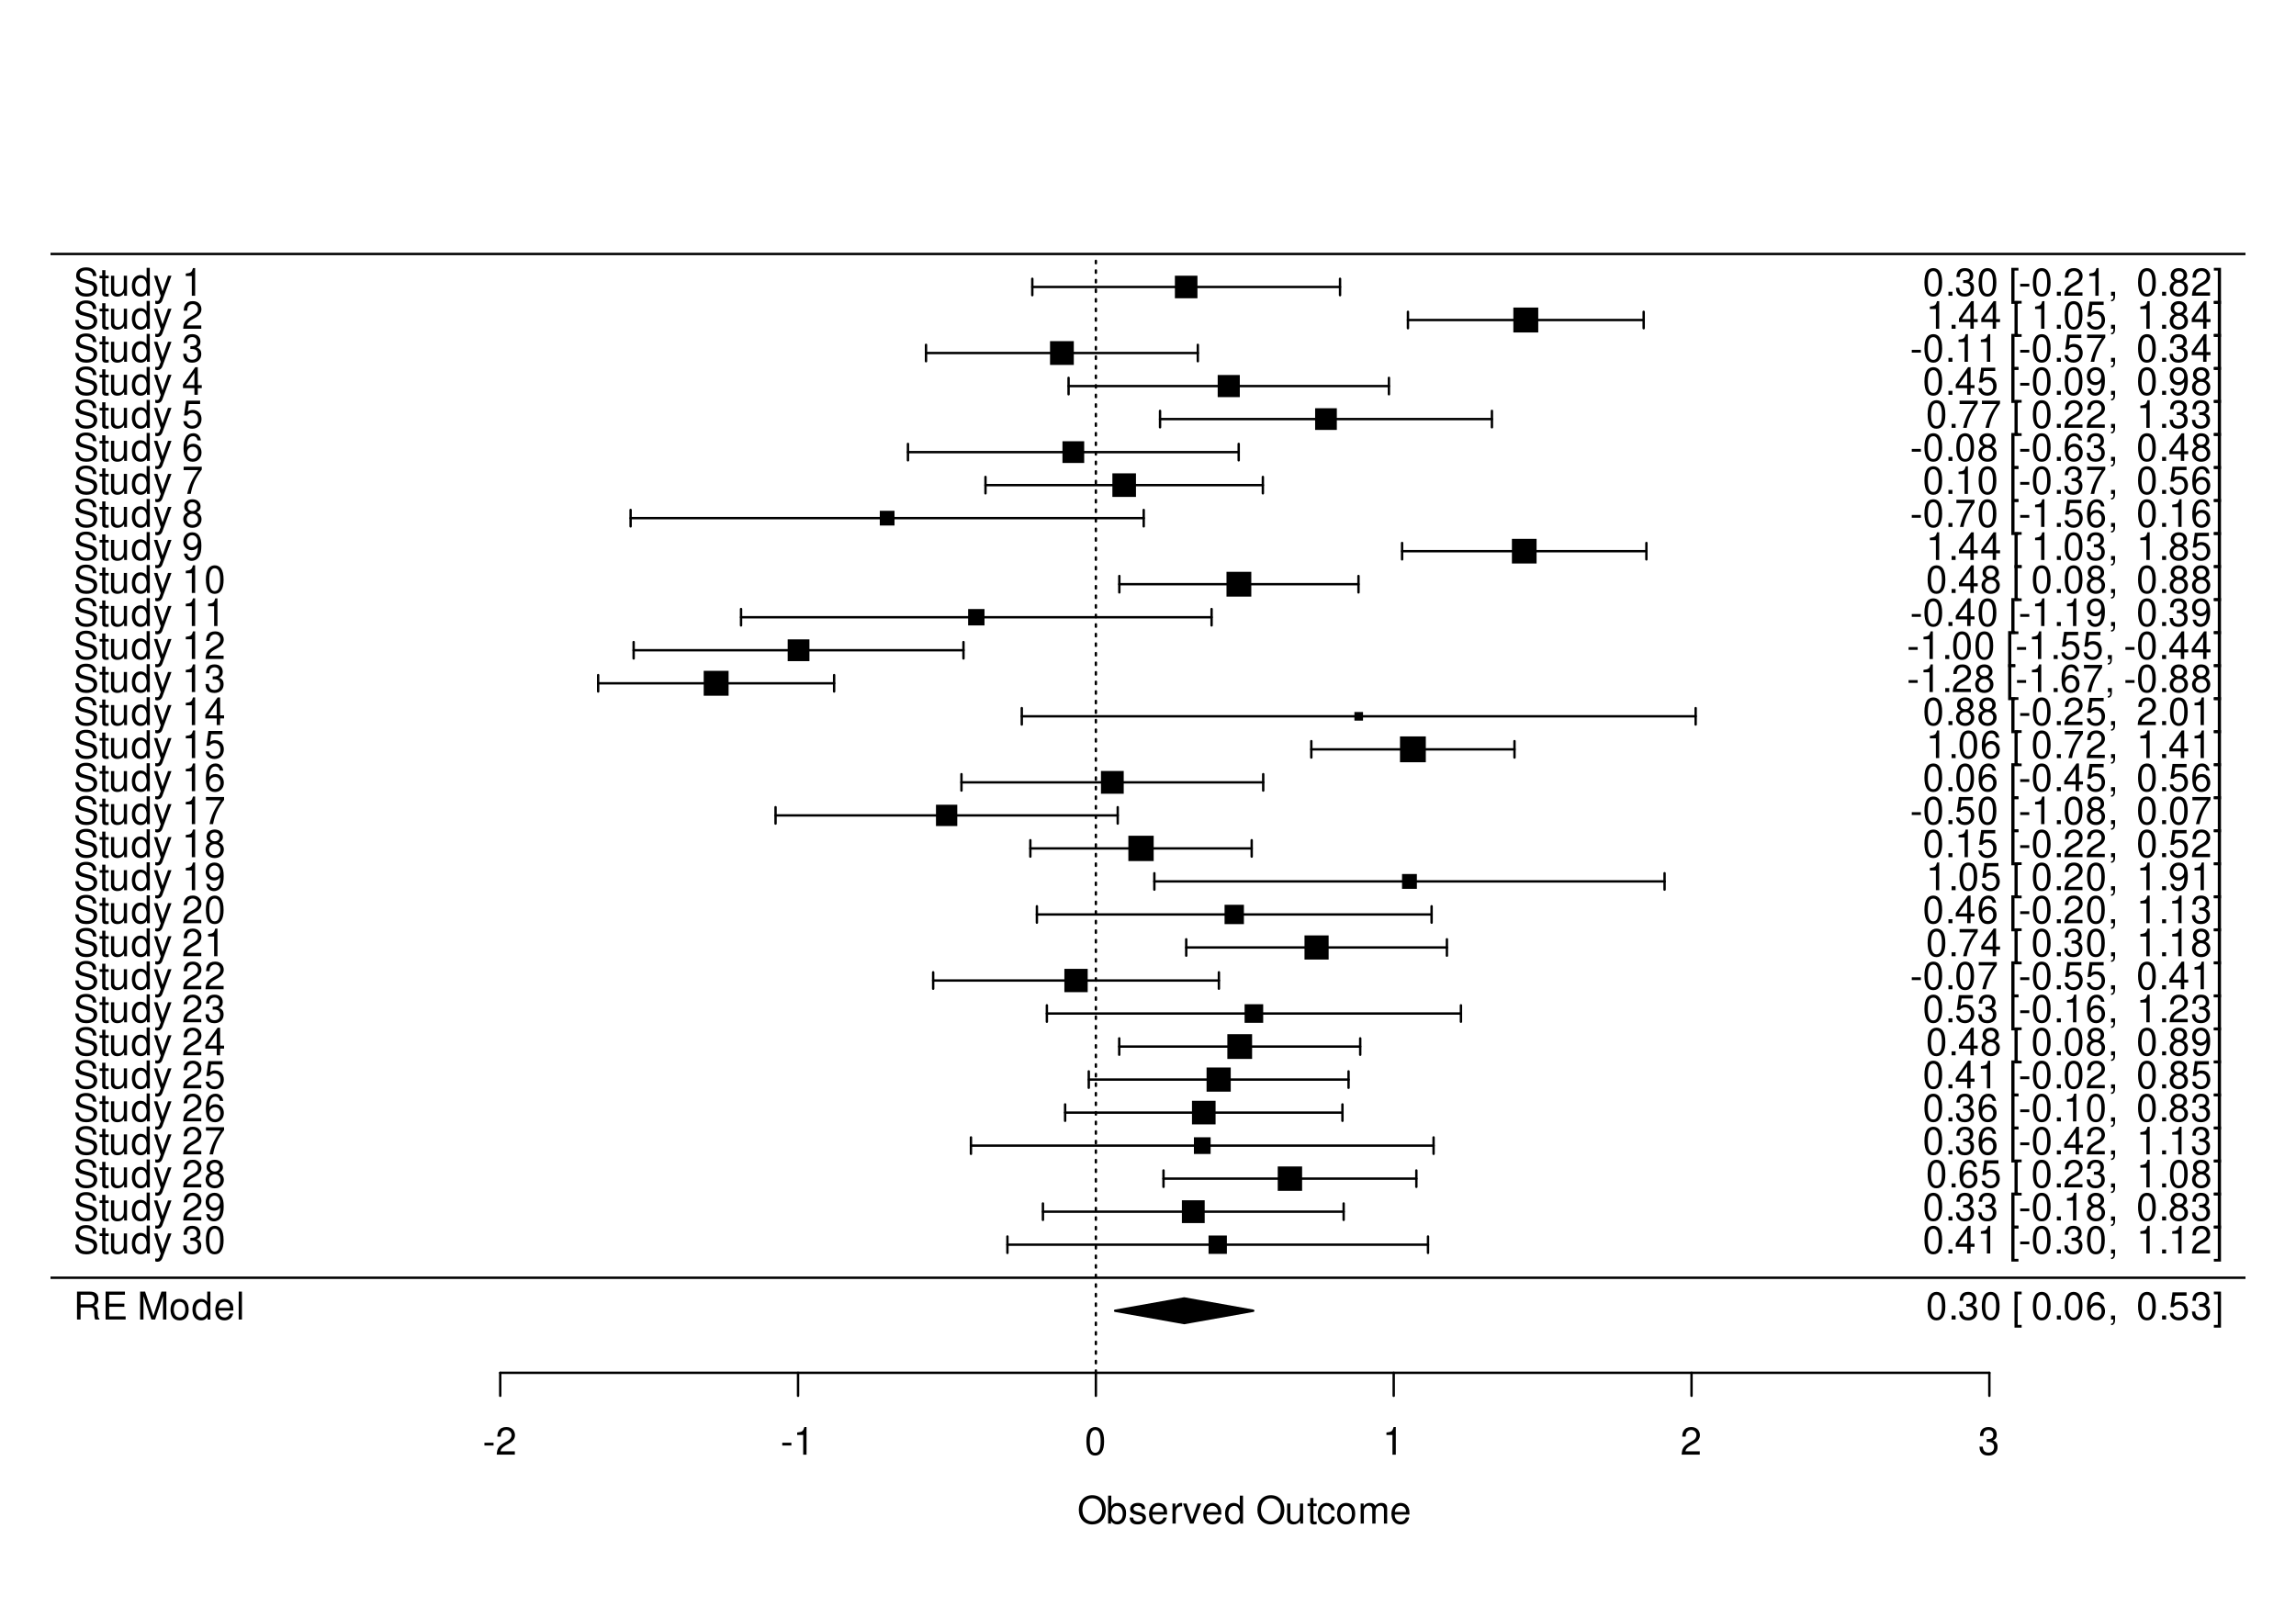 <?xml version="1.0" encoding="UTF-8"?>
<svg xmlns="http://www.w3.org/2000/svg" xmlns:xlink="http://www.w3.org/1999/xlink" width="720pt" height="504pt" viewBox="0 0 720 504" version="1.1">
<defs>
<g>
<symbol overflow="visible" id="glyph0-0">
<path style="stroke:none;" d=""/>
</symbol>
<symbol overflow="visible" id="glyph0-1">
<path style="stroke:none;" d="M 2.234 -3.766 L 5.109 -3.766 C 6.109 -3.766 6.547 -3.281 6.547 -2.203 L 6.547 -1.422 C 6.547 -0.891 6.641 -0.359 6.797 0 L 8.141 0 L 8.141 -0.281 C 7.734 -0.562 7.641 -0.875 7.625 -2.047 C 7.609 -3.484 7.375 -3.906 6.438 -4.312 C 7.422 -4.812 7.812 -5.406 7.812 -6.406 C 7.812 -7.922 6.875 -8.75 5.141 -8.75 L 1.109 -8.75 L 1.109 0 L 2.234 0 Z M 2.234 -4.75 L 2.234 -7.766 L 4.938 -7.766 C 5.562 -7.766 5.922 -7.672 6.188 -7.422 C 6.484 -7.172 6.641 -6.781 6.641 -6.266 C 6.641 -5.219 6.125 -4.75 4.938 -4.75 Z M 2.234 -4.75 "/>
</symbol>
<symbol overflow="visible" id="glyph0-2">
<path style="stroke:none;" d="M 2.203 -3.984 L 6.953 -3.984 L 6.953 -4.969 L 2.203 -4.969 L 2.203 -7.766 L 7.141 -7.766 L 7.141 -8.75 L 1.078 -8.75 L 1.078 0 L 7.359 0 L 7.359 -0.984 L 2.203 -0.984 Z M 2.203 -3.984 "/>
</symbol>
<symbol overflow="visible" id="glyph0-3">
<path style="stroke:none;" d=""/>
</symbol>
<symbol overflow="visible" id="glyph0-4">
<path style="stroke:none;" d="M 5.609 0 L 8.078 -7.328 L 8.078 0 L 9.125 0 L 9.125 -8.75 L 7.578 -8.75 L 5.047 -1.125 L 2.453 -8.75 L 0.906 -8.75 L 0.906 0 L 1.953 0 L 1.953 -7.328 L 4.438 0 Z M 5.609 0 "/>
</symbol>
<symbol overflow="visible" id="glyph0-5">
<path style="stroke:none;" d="M 3.266 -6.469 C 1.484 -6.469 0.438 -5.203 0.438 -3.094 C 0.438 -0.969 1.484 0.281 3.281 0.281 C 5.047 0.281 6.125 -0.984 6.125 -3.047 C 6.125 -5.234 5.094 -6.469 3.266 -6.469 Z M 3.281 -5.547 C 4.406 -5.547 5.078 -4.625 5.078 -3.062 C 5.078 -1.578 4.375 -0.641 3.281 -0.641 C 2.156 -0.641 1.469 -1.578 1.469 -3.094 C 1.469 -4.625 2.156 -5.547 3.281 -5.547 Z M 3.281 -5.547 "/>
</symbol>
<symbol overflow="visible" id="glyph0-6">
<path style="stroke:none;" d="M 5.938 -8.75 L 4.938 -8.75 L 4.938 -5.5 C 4.531 -6.125 3.859 -6.469 3.016 -6.469 C 1.375 -6.469 0.312 -5.156 0.312 -3.156 C 0.312 -1.031 1.344 0.281 3.047 0.281 C 3.906 0.281 4.516 -0.047 5.047 -0.828 L 5.047 0 L 5.938 0 Z M 3.188 -5.531 C 4.266 -5.531 4.938 -4.578 4.938 -3.078 C 4.938 -1.625 4.25 -0.656 3.188 -0.656 C 2.094 -0.656 1.359 -1.625 1.359 -3.094 C 1.359 -4.562 2.094 -5.531 3.188 -5.531 Z M 3.188 -5.531 "/>
</symbol>
<symbol overflow="visible" id="glyph0-7">
<path style="stroke:none;" d="M 6.156 -2.812 C 6.156 -3.766 6.078 -4.344 5.906 -4.812 C 5.5 -5.844 4.531 -6.469 3.359 -6.469 C 1.609 -6.469 0.484 -5.141 0.484 -3.062 C 0.484 -0.984 1.562 0.281 3.344 0.281 C 4.781 0.281 5.766 -0.547 6.031 -1.906 L 5.016 -1.906 C 4.734 -1.078 4.172 -0.641 3.375 -0.641 C 2.734 -0.641 2.203 -0.938 1.859 -1.469 C 1.625 -1.828 1.531 -2.188 1.531 -2.812 Z M 1.547 -3.625 C 1.625 -4.781 2.344 -5.547 3.344 -5.547 C 4.375 -5.547 5.078 -4.75 5.078 -3.625 Z M 1.547 -3.625 "/>
</symbol>
<symbol overflow="visible" id="glyph0-8">
<path style="stroke:none;" d="M 1.828 -8.75 L 0.812 -8.75 L 0.812 0 L 1.828 0 Z M 1.828 -8.75 "/>
</symbol>
<symbol overflow="visible" id="glyph0-9">
<path style="stroke:none;" d="M 3.406 -3.75 L 0.547 -3.75 L 0.547 -2.875 L 3.406 -2.875 Z M 3.406 -3.75 "/>
</symbol>
<symbol overflow="visible" id="glyph0-10">
<path style="stroke:none;" d="M 6.078 -1.047 L 1.594 -1.047 C 1.703 -1.766 2.094 -2.219 3.125 -2.859 L 4.328 -3.531 C 5.516 -4.188 6.125 -5.078 6.125 -6.141 C 6.125 -6.859 5.844 -7.531 5.344 -8 C 4.844 -8.453 4.219 -8.672 3.406 -8.672 C 2.328 -8.672 1.531 -8.297 1.062 -7.547 C 0.75 -7.094 0.625 -6.547 0.594 -5.672 L 1.656 -5.672 C 1.688 -6.266 1.766 -6.609 1.906 -6.906 C 2.188 -7.422 2.734 -7.75 3.375 -7.75 C 4.328 -7.75 5.047 -7.062 5.047 -6.125 C 5.047 -5.422 4.656 -4.828 3.906 -4.391 L 2.797 -3.75 C 1.016 -2.719 0.5 -1.906 0.406 -0.016 L 6.078 -0.016 Z M 6.078 -1.047 "/>
</symbol>
<symbol overflow="visible" id="glyph0-11">
<path style="stroke:none;" d="M 3.109 -6.188 L 3.109 0 L 4.156 0 L 4.156 -8.672 L 3.469 -8.672 C 3.094 -7.344 2.859 -7.156 1.219 -6.953 L 1.219 -6.188 Z M 3.109 -6.188 "/>
</symbol>
<symbol overflow="visible" id="glyph0-12">
<path style="stroke:none;" d="M 3.297 -8.672 C 2.516 -8.672 1.781 -8.312 1.344 -7.734 C 0.797 -6.953 0.516 -5.812 0.516 -4.203 C 0.516 -1.266 1.469 0.281 3.297 0.281 C 5.094 0.281 6.078 -1.266 6.078 -4.125 C 6.078 -5.812 5.812 -6.938 5.25 -7.734 C 4.812 -8.328 4.109 -8.672 3.297 -8.672 Z M 3.297 -7.734 C 4.438 -7.734 5 -6.578 5 -4.219 C 5 -1.75 4.453 -0.594 3.281 -0.594 C 2.156 -0.594 1.594 -1.797 1.594 -4.188 C 1.594 -6.578 2.156 -7.734 3.297 -7.734 Z M 3.297 -7.734 "/>
</symbol>
<symbol overflow="visible" id="glyph0-13">
<path style="stroke:none;" d="M 2.656 -4 L 3.234 -4 C 4.375 -4 4.984 -3.453 4.984 -2.406 C 4.984 -1.312 4.328 -0.656 3.234 -0.656 C 2.078 -0.656 1.516 -1.25 1.438 -2.516 L 0.391 -2.516 C 0.438 -1.828 0.547 -1.375 0.75 -0.984 C 1.203 -0.141 2.031 0.281 3.188 0.281 C 4.938 0.281 6.078 -0.781 6.078 -2.422 C 6.078 -3.531 5.656 -4.125 4.625 -4.484 C 5.422 -4.812 5.812 -5.406 5.812 -6.281 C 5.812 -7.781 4.844 -8.672 3.234 -8.672 C 1.516 -8.672 0.594 -7.719 0.562 -5.875 L 1.625 -5.875 C 1.625 -6.406 1.688 -6.703 1.812 -6.969 C 2.047 -7.469 2.578 -7.75 3.234 -7.75 C 4.172 -7.75 4.734 -7.188 4.734 -6.25 C 4.734 -5.641 4.531 -5.266 4.062 -5.062 C 3.766 -4.938 3.391 -4.891 2.656 -4.891 Z M 2.656 -4 "/>
</symbol>
<symbol overflow="visible" id="glyph0-14">
<path style="stroke:none;" d="M 4.672 -8.891 C 2.156 -8.891 0.453 -7.047 0.453 -4.312 C 0.453 -1.562 2.141 0.281 4.688 0.281 C 5.75 0.281 6.688 -0.047 7.391 -0.641 C 8.344 -1.453 8.906 -2.812 8.906 -4.234 C 8.906 -7.062 7.234 -8.891 4.672 -8.891 Z M 4.672 -7.906 C 6.562 -7.906 7.781 -6.484 7.781 -4.266 C 7.781 -2.141 6.531 -0.703 4.688 -0.703 C 2.812 -0.703 1.578 -2.141 1.578 -4.312 C 1.578 -6.469 2.812 -7.906 4.672 -7.906 Z M 4.672 -7.906 "/>
</symbol>
<symbol overflow="visible" id="glyph0-15">
<path style="stroke:none;" d="M 0.641 -8.75 L 0.641 0 L 1.547 0 L 1.547 -0.797 C 2.031 -0.078 2.656 0.281 3.547 0.281 C 5.203 0.281 6.281 -1.078 6.281 -3.172 C 6.281 -5.203 5.25 -6.469 3.594 -6.469 C 2.719 -6.469 2.109 -6.141 1.641 -5.438 L 1.641 -8.75 Z M 3.391 -5.531 C 4.516 -5.531 5.234 -4.562 5.234 -3.062 C 5.234 -1.625 4.484 -0.656 3.391 -0.656 C 2.328 -0.656 1.641 -1.625 1.641 -3.094 C 1.641 -4.578 2.328 -5.531 3.391 -5.531 Z M 3.391 -5.531 "/>
</symbol>
<symbol overflow="visible" id="glyph0-16">
<path style="stroke:none;" d="M 5.25 -4.531 C 5.25 -5.766 4.422 -6.469 2.969 -6.469 C 1.516 -6.469 0.562 -5.719 0.562 -4.547 C 0.562 -3.562 1.062 -3.094 2.562 -2.734 L 3.484 -2.516 C 4.188 -2.344 4.469 -2.094 4.469 -1.641 C 4.469 -1.047 3.875 -0.641 3 -0.641 C 2.453 -0.641 2 -0.797 1.75 -1.062 C 1.594 -1.25 1.531 -1.422 1.469 -1.875 L 0.406 -1.875 C 0.453 -0.422 1.266 0.281 2.922 0.281 C 4.5 0.281 5.516 -0.5 5.516 -1.719 C 5.516 -2.656 4.984 -3.172 3.734 -3.469 L 2.766 -3.703 C 1.953 -3.891 1.609 -4.156 1.609 -4.594 C 1.609 -5.188 2.125 -5.547 2.938 -5.547 C 3.75 -5.547 4.172 -5.203 4.203 -4.531 Z M 5.25 -4.531 "/>
</symbol>
<symbol overflow="visible" id="glyph0-17">
<path style="stroke:none;" d="M 0.828 -6.281 L 0.828 0 L 1.844 0 L 1.844 -3.266 C 1.844 -4.781 2.469 -5.453 3.859 -5.406 L 3.859 -6.438 C 3.688 -6.453 3.594 -6.469 3.469 -6.469 C 2.812 -6.469 2.328 -6.078 1.75 -5.141 L 1.75 -6.281 Z M 0.828 -6.281 "/>
</symbol>
<symbol overflow="visible" id="glyph0-18">
<path style="stroke:none;" d="M 3.422 0 L 5.828 -6.281 L 4.703 -6.281 L 2.922 -1.188 L 1.25 -6.281 L 0.125 -6.281 L 2.328 0 Z M 3.422 0 "/>
</symbol>
<symbol overflow="visible" id="glyph0-19">
<path style="stroke:none;" d="M 5.781 0 L 5.781 -6.281 L 4.781 -6.281 L 4.781 -2.719 C 4.781 -1.438 4.109 -0.594 3.078 -0.594 C 2.281 -0.594 1.781 -1.078 1.781 -1.844 L 1.781 -6.281 L 0.781 -6.281 L 0.781 -1.438 C 0.781 -0.391 1.562 0.281 2.781 0.281 C 3.703 0.281 4.297 -0.047 4.891 -0.875 L 4.891 0 Z M 5.781 0 "/>
</symbol>
<symbol overflow="visible" id="glyph0-20">
<path style="stroke:none;" d="M 3.047 -6.281 L 2.016 -6.281 L 2.016 -8.016 L 1.016 -8.016 L 1.016 -6.281 L 0.172 -6.281 L 0.172 -5.469 L 1.016 -5.469 L 1.016 -0.719 C 1.016 -0.078 1.453 0.281 2.234 0.281 C 2.5 0.281 2.719 0.25 3.047 0.188 L 3.047 -0.641 C 2.906 -0.609 2.766 -0.594 2.562 -0.594 C 2.141 -0.594 2.016 -0.719 2.016 -1.156 L 2.016 -5.469 L 3.047 -5.469 Z M 3.047 -6.281 "/>
</symbol>
<symbol overflow="visible" id="glyph0-21">
<path style="stroke:none;" d="M 5.656 -4.172 C 5.609 -4.781 5.469 -5.188 5.234 -5.531 C 4.797 -6.125 4.047 -6.469 3.172 -6.469 C 1.469 -6.469 0.375 -5.125 0.375 -3.031 C 0.375 -1.016 1.453 0.281 3.156 0.281 C 4.656 0.281 5.609 -0.625 5.719 -2.156 L 4.719 -2.156 C 4.547 -1.156 4.031 -0.641 3.188 -0.641 C 2.078 -0.641 1.422 -1.547 1.422 -3.031 C 1.422 -4.609 2.062 -5.547 3.156 -5.547 C 4 -5.547 4.531 -5.047 4.641 -4.172 Z M 5.656 -4.172 "/>
</symbol>
<symbol overflow="visible" id="glyph0-22">
<path style="stroke:none;" d="M 0.844 -6.281 L 0.844 0 L 1.844 0 L 1.844 -3.953 C 1.844 -4.859 2.516 -5.594 3.328 -5.594 C 4.062 -5.594 4.484 -5.141 4.484 -4.328 L 4.484 0 L 5.5 0 L 5.5 -3.953 C 5.5 -4.859 6.156 -5.594 6.969 -5.594 C 7.703 -5.594 8.141 -5.125 8.141 -4.328 L 8.141 0 L 9.141 0 L 9.141 -4.719 C 9.141 -5.844 8.5 -6.469 7.312 -6.469 C 6.484 -6.469 5.969 -6.219 5.391 -5.516 C 5.016 -6.188 4.516 -6.469 3.703 -6.469 C 2.859 -6.469 2.297 -6.156 1.766 -5.406 L 1.766 -6.281 Z M 0.844 -6.281 "/>
</symbol>
<symbol overflow="visible" id="glyph0-23">
<path style="stroke:none;" d="M 7.156 -6.188 C 7.156 -6.781 7.109 -6.953 6.922 -7.359 C 6.438 -8.359 5.422 -8.891 3.953 -8.891 C 2.031 -8.891 0.844 -7.906 0.844 -6.328 C 0.844 -5.25 1.406 -4.578 2.562 -4.281 L 4.734 -3.703 C 5.844 -3.422 6.344 -2.969 6.344 -2.297 C 6.344 -1.828 6.078 -1.344 5.719 -1.078 C 5.359 -0.828 4.812 -0.703 4.109 -0.703 C 3.141 -0.703 2.516 -0.938 2.094 -1.438 C 1.766 -1.828 1.625 -2.25 1.625 -2.781 L 0.578 -2.781 C 0.594 -1.984 0.75 -1.453 1.094 -0.969 C 1.688 -0.141 2.703 0.281 4.031 0.281 C 5.078 0.281 5.922 0.031 6.484 -0.391 C 7.078 -0.859 7.453 -1.641 7.453 -2.406 C 7.453 -3.484 6.781 -4.266 5.594 -4.594 L 3.391 -5.188 C 2.344 -5.469 1.953 -5.812 1.953 -6.484 C 1.953 -7.375 2.734 -7.953 3.906 -7.953 C 5.297 -7.953 6.078 -7.328 6.094 -6.188 Z M 7.156 -6.188 "/>
</symbol>
<symbol overflow="visible" id="glyph0-24">
<path style="stroke:none;" d="M 4.656 -6.281 L 2.922 -1.391 L 1.312 -6.281 L 0.234 -6.281 L 2.359 0.031 L 1.984 1.016 C 1.812 1.469 1.594 1.625 1.172 1.625 C 1.016 1.625 0.859 1.609 0.641 1.562 L 0.641 2.453 C 0.859 2.562 1.062 2.609 1.312 2.609 C 1.641 2.609 1.984 2.516 2.25 2.312 C 2.562 2.094 2.75 1.828 2.938 1.312 L 5.734 -6.281 Z M 4.656 -6.281 "/>
</symbol>
<symbol overflow="visible" id="glyph0-25">
<path style="stroke:none;" d="M 0.641 -1.984 C 0.844 -0.562 1.75 0.281 3.047 0.281 C 4 0.281 4.844 -0.188 5.344 -0.953 C 5.875 -1.812 6.109 -2.875 6.109 -4.438 C 6.109 -5.906 5.891 -6.828 5.391 -7.594 C 4.922 -8.297 4.172 -8.672 3.234 -8.672 C 1.625 -8.672 0.453 -7.469 0.453 -5.781 C 0.453 -4.188 1.531 -3.062 3.078 -3.062 C 3.875 -3.062 4.469 -3.344 5.016 -4.016 C 5 -1.844 4.328 -0.656 3.125 -0.656 C 2.375 -0.656 1.859 -1.141 1.688 -1.984 Z M 3.234 -7.75 C 4.219 -7.75 4.953 -6.922 4.953 -5.812 C 4.953 -4.734 4.234 -4 3.188 -4 C 2.172 -4 1.531 -4.719 1.531 -5.875 C 1.531 -6.953 2.25 -7.75 3.234 -7.75 Z M 3.234 -7.75 "/>
</symbol>
<symbol overflow="visible" id="glyph0-26">
<path style="stroke:none;" d="M 4.688 -4.578 C 5.578 -5.109 5.859 -5.547 5.859 -6.359 C 5.859 -7.734 4.812 -8.672 3.297 -8.672 C 1.797 -8.672 0.75 -7.734 0.75 -6.375 C 0.75 -5.547 1.016 -5.125 1.891 -4.578 C 0.922 -4.078 0.438 -3.375 0.438 -2.406 C 0.438 -0.828 1.609 0.281 3.297 0.281 C 4.984 0.281 6.156 -0.828 6.156 -2.406 C 6.156 -3.375 5.672 -4.078 4.688 -4.578 Z M 3.297 -7.734 C 4.203 -7.734 4.781 -7.203 4.781 -6.344 C 4.781 -5.516 4.188 -4.984 3.297 -4.984 C 2.406 -4.984 1.828 -5.516 1.828 -6.359 C 1.828 -7.203 2.406 -7.734 3.297 -7.734 Z M 3.297 -4.094 C 4.359 -4.094 5.078 -3.391 5.078 -2.391 C 5.078 -1.344 4.375 -0.656 3.281 -0.656 C 2.25 -0.656 1.531 -1.375 1.531 -2.375 C 1.531 -3.406 2.234 -4.094 3.297 -4.094 Z M 3.297 -4.094 "/>
</symbol>
<symbol overflow="visible" id="glyph0-27">
<path style="stroke:none;" d="M 6.234 -8.516 L 0.547 -8.516 L 0.547 -7.469 L 5.141 -7.469 C 3.125 -4.578 2.297 -2.797 1.656 0 L 2.781 0 C 3.25 -2.719 4.312 -5.062 6.234 -7.625 Z M 6.234 -8.516 "/>
</symbol>
<symbol overflow="visible" id="glyph0-28">
<path style="stroke:none;" d="M 5.969 -6.422 C 5.766 -7.844 4.859 -8.672 3.562 -8.672 C 2.625 -8.672 1.781 -8.219 1.281 -7.438 C 0.75 -6.594 0.516 -5.531 0.516 -3.953 C 0.516 -2.5 0.719 -1.578 1.234 -0.797 C 1.688 -0.094 2.438 0.281 3.375 0.281 C 4.984 0.281 6.156 -0.938 6.156 -2.625 C 6.156 -4.219 5.078 -5.359 3.547 -5.359 C 2.719 -5.359 2.047 -5.047 1.594 -4.406 C 1.609 -6.547 2.281 -7.734 3.484 -7.734 C 4.234 -7.734 4.75 -7.266 4.922 -6.422 Z M 3.422 -4.422 C 4.438 -4.422 5.078 -3.703 5.078 -2.547 C 5.078 -1.453 4.359 -0.656 3.391 -0.656 C 2.406 -0.656 1.656 -1.484 1.656 -2.594 C 1.656 -3.672 2.375 -4.422 3.422 -4.422 Z M 3.422 -4.422 "/>
</symbol>
<symbol overflow="visible" id="glyph0-29">
<path style="stroke:none;" d="M 5.719 -8.516 L 1.312 -8.516 L 0.688 -3.875 L 1.656 -3.875 C 2.141 -4.469 2.562 -4.672 3.234 -4.672 C 4.375 -4.672 5.078 -3.891 5.078 -2.625 C 5.078 -1.406 4.375 -0.656 3.219 -0.656 C 2.297 -0.656 1.734 -1.125 1.469 -2.094 L 0.422 -2.094 C 0.562 -1.391 0.688 -1.062 0.938 -0.75 C 1.422 -0.094 2.281 0.281 3.234 0.281 C 4.953 0.281 6.156 -0.969 6.156 -2.766 C 6.156 -4.453 5.047 -5.609 3.406 -5.609 C 2.812 -5.609 2.328 -5.453 1.844 -5.094 L 2.172 -7.469 L 5.719 -7.469 Z M 5.719 -8.516 "/>
</symbol>
<symbol overflow="visible" id="glyph0-30">
<path style="stroke:none;" d="M 3.922 -2.094 L 3.922 0 L 4.984 0 L 4.984 -2.094 L 6.234 -2.094 L 6.234 -3.047 L 4.984 -3.047 L 4.984 -8.672 L 4.203 -8.672 L 0.344 -3.219 L 0.344 -2.094 Z M 3.922 -3.047 L 1.266 -3.047 L 3.922 -6.875 Z M 3.922 -3.047 "/>
</symbol>
<symbol overflow="visible" id="glyph0-31">
<path style="stroke:none;" d="M 2.297 -1.25 L 1.047 -1.25 L 1.047 0 L 2.297 0 Z M 2.297 -1.25 "/>
</symbol>
<symbol overflow="visible" id="glyph0-32">
<path style="stroke:none;" d="M 3 -8.75 L 0.766 -8.75 L 0.766 2.547 L 3 2.547 L 3 1.688 L 1.766 1.688 L 1.766 -7.891 L 3 -7.891 Z M 3 -8.75 "/>
</symbol>
<symbol overflow="visible" id="glyph0-33">
<path style="stroke:none;" d="M 1.047 -1.25 L 1.047 0 L 1.766 0 L 1.766 0.219 C 1.766 1.047 1.609 1.281 1.047 1.312 L 1.047 1.766 C 1.844 1.781 2.297 1.219 2.297 0.188 L 2.297 -1.25 Z M 1.047 -1.25 "/>
</symbol>
<symbol overflow="visible" id="glyph0-34">
<path style="stroke:none;" d="M 0.281 2.547 L 2.516 2.547 L 2.516 -8.75 L 0.281 -8.75 L 0.281 -7.891 L 1.516 -7.891 L 1.516 1.688 L 0.281 1.688 Z M 0.281 2.547 "/>
</symbol>
</g>
<clipPath id="clip1">
  <path d="M 15.84 79 L 704.16 79 L 704.16 81 L 15.84 81 Z M 15.84 79 "/>
</clipPath>
<clipPath id="clip2">
  <path d="M 343 79 L 345 79 L 345 430.562 L 343 430.562 Z M 343 79 "/>
</clipPath>
<clipPath id="clip3">
  <path d="M 15.84 400 L 704.16 400 L 704.16 402 L 15.84 402 Z M 15.84 400 "/>
</clipPath>
</defs>
<g id="surface235">
<rect x="0" y="0" width="720" height="504" style="fill:rgb(100%,100%,100%);fill-opacity:1;stroke:none;"/>
<g clip-path="url(#clip1)" clip-rule="nonzero">
<path style="fill:none;stroke-width:0.75;stroke-linecap:round;stroke-linejoin:round;stroke:rgb(0%,0%,0%);stroke-opacity:1;stroke-miterlimit:10;" d="M 15.84 79.648 L 704.16 79.648 "/>
</g>
<g clip-path="url(#clip2)" clip-rule="nonzero">
<path style="fill:none;stroke-width:0.75;stroke-linecap:round;stroke-linejoin:round;stroke:rgb(0%,0%,0%);stroke-opacity:1;stroke-dasharray:0.75,2.25;stroke-miterlimit:10;" d="M 343.656 430.559 L 343.656 79.648 "/>
</g>
<path style="fill-rule:nonzero;fill:rgb(0%,0%,0%);fill-opacity:1;stroke-width:0.75;stroke-linecap:round;stroke-linejoin:round;stroke:rgb(0%,0%,0%);stroke-opacity:1;stroke-miterlimit:10;" d="M 349.699 411.09 L 371.348 407.23 L 392.996 411.09 L 371.348 414.945 Z M 349.699 411.09 "/>
<g style="fill:rgb(0%,0%,0%);fill-opacity:1;">
  <use xlink:href="#glyph0-1" x="23.039" y="413.834"/>
  <use xlink:href="#glyph0-2" x="32.039" y="413.834"/>
  <use xlink:href="#glyph0-3" x="40.039" y="413.834"/>
  <use xlink:href="#glyph0-4" x="43.039" y="413.834"/>
  <use xlink:href="#glyph0-5" x="53.039" y="413.834"/>
  <use xlink:href="#glyph0-6" x="60.039" y="413.834"/>
  <use xlink:href="#glyph0-7" x="67.039" y="413.834"/>
  <use xlink:href="#glyph0-8" x="74.039" y="413.834"/>
</g>
<path style="fill:none;stroke-width:0.75;stroke-linecap:round;stroke-linejoin:round;stroke:rgb(0%,0%,0%);stroke-opacity:1;stroke-miterlimit:10;" d="M 156.867 430.559 L 623.84 430.559 "/>
<path style="fill:none;stroke-width:0.75;stroke-linecap:round;stroke-linejoin:round;stroke:rgb(0%,0%,0%);stroke-opacity:1;stroke-miterlimit:10;" d="M 156.867 430.559 L 156.867 437.762 "/>
<path style="fill:none;stroke-width:0.75;stroke-linecap:round;stroke-linejoin:round;stroke:rgb(0%,0%,0%);stroke-opacity:1;stroke-miterlimit:10;" d="M 250.262 430.559 L 250.262 437.762 "/>
<path style="fill:none;stroke-width:0.75;stroke-linecap:round;stroke-linejoin:round;stroke:rgb(0%,0%,0%);stroke-opacity:1;stroke-miterlimit:10;" d="M 343.656 430.559 L 343.656 437.762 "/>
<path style="fill:none;stroke-width:0.75;stroke-linecap:round;stroke-linejoin:round;stroke:rgb(0%,0%,0%);stroke-opacity:1;stroke-miterlimit:10;" d="M 437.051 430.559 L 437.051 437.762 "/>
<path style="fill:none;stroke-width:0.75;stroke-linecap:round;stroke-linejoin:round;stroke:rgb(0%,0%,0%);stroke-opacity:1;stroke-miterlimit:10;" d="M 530.445 430.559 L 530.445 437.762 "/>
<path style="fill:none;stroke-width:0.75;stroke-linecap:round;stroke-linejoin:round;stroke:rgb(0%,0%,0%);stroke-opacity:1;stroke-miterlimit:10;" d="M 623.84 430.559 L 623.84 437.762 "/>
<g style="fill:rgb(0%,0%,0%);fill-opacity:1;">
  <use xlink:href="#glyph0-9" x="151.367" y="456.229"/>
  <use xlink:href="#glyph0-10" x="155.367" y="456.229"/>
</g>
<g style="fill:rgb(0%,0%,0%);fill-opacity:1;">
  <use xlink:href="#glyph0-9" x="244.762" y="456.229"/>
  <use xlink:href="#glyph0-11" x="248.762" y="456.229"/>
</g>
<g style="fill:rgb(0%,0%,0%);fill-opacity:1;">
  <use xlink:href="#glyph0-12" x="340.156" y="456.229"/>
</g>
<g style="fill:rgb(0%,0%,0%);fill-opacity:1;">
  <use xlink:href="#glyph0-11" x="433.551" y="456.229"/>
</g>
<g style="fill:rgb(0%,0%,0%);fill-opacity:1;">
  <use xlink:href="#glyph0-10" x="526.945" y="456.229"/>
</g>
<g style="fill:rgb(0%,0%,0%);fill-opacity:1;">
  <use xlink:href="#glyph0-13" x="620.34" y="456.229"/>
</g>
<g style="fill:rgb(0%,0%,0%);fill-opacity:1;">
  <use xlink:href="#glyph0-14" x="337.852" y="477.826"/>
  <use xlink:href="#glyph0-15" x="346.852" y="477.826"/>
  <use xlink:href="#glyph0-16" x="353.852" y="477.826"/>
  <use xlink:href="#glyph0-7" x="359.852" y="477.826"/>
  <use xlink:href="#glyph0-17" x="366.852" y="477.826"/>
  <use xlink:href="#glyph0-18" x="370.852" y="477.826"/>
  <use xlink:href="#glyph0-7" x="376.852" y="477.826"/>
  <use xlink:href="#glyph0-6" x="383.852" y="477.826"/>
  <use xlink:href="#glyph0-3" x="390.852" y="477.826"/>
  <use xlink:href="#glyph0-14" x="393.852" y="477.826"/>
  <use xlink:href="#glyph0-19" x="402.852" y="477.826"/>
  <use xlink:href="#glyph0-20" x="409.852" y="477.826"/>
  <use xlink:href="#glyph0-21" x="412.852" y="477.826"/>
  <use xlink:href="#glyph0-5" x="418.852" y="477.826"/>
  <use xlink:href="#glyph0-22" x="425.852" y="477.826"/>
  <use xlink:href="#glyph0-7" x="435.852" y="477.826"/>
</g>
<path style="fill:none;stroke-width:0.75;stroke-linecap:round;stroke-linejoin:round;stroke:rgb(0%,0%,0%);stroke-opacity:1;stroke-miterlimit:10;" d="M 315.918 390.371 L 447.809 390.371 "/>
<path style="fill:none;stroke-width:0.75;stroke-linecap:round;stroke-linejoin:round;stroke:rgb(0%,0%,0%);stroke-opacity:1;stroke-miterlimit:10;" d="M 315.918 392.945 L 315.918 387.801 "/>
<path style="fill:none;stroke-width:0.75;stroke-linecap:round;stroke-linejoin:round;stroke:rgb(0%,0%,0%);stroke-opacity:1;stroke-miterlimit:10;" d="M 447.809 392.945 L 447.809 387.801 "/>
<path style="fill:none;stroke-width:0.75;stroke-linecap:round;stroke-linejoin:round;stroke:rgb(0%,0%,0%);stroke-opacity:1;stroke-miterlimit:10;" d="M 327.051 380.016 L 421.352 380.016 "/>
<path style="fill:none;stroke-width:0.75;stroke-linecap:round;stroke-linejoin:round;stroke:rgb(0%,0%,0%);stroke-opacity:1;stroke-miterlimit:10;" d="M 327.051 382.59 L 327.051 377.441 "/>
<path style="fill:none;stroke-width:0.75;stroke-linecap:round;stroke-linejoin:round;stroke:rgb(0%,0%,0%);stroke-opacity:1;stroke-miterlimit:10;" d="M 421.352 382.59 L 421.352 377.441 "/>
<path style="fill:none;stroke-width:0.75;stroke-linecap:round;stroke-linejoin:round;stroke:rgb(0%,0%,0%);stroke-opacity:1;stroke-miterlimit:10;" d="M 364.859 369.656 L 444.156 369.656 "/>
<path style="fill:none;stroke-width:0.75;stroke-linecap:round;stroke-linejoin:round;stroke:rgb(0%,0%,0%);stroke-opacity:1;stroke-miterlimit:10;" d="M 364.859 372.23 L 364.859 367.086 "/>
<path style="fill:none;stroke-width:0.75;stroke-linecap:round;stroke-linejoin:round;stroke:rgb(0%,0%,0%);stroke-opacity:1;stroke-miterlimit:10;" d="M 444.156 372.23 L 444.156 367.086 "/>
<path style="fill:none;stroke-width:0.75;stroke-linecap:round;stroke-linejoin:round;stroke:rgb(0%,0%,0%);stroke-opacity:1;stroke-miterlimit:10;" d="M 304.48 359.301 L 449.551 359.301 "/>
<path style="fill:none;stroke-width:0.75;stroke-linecap:round;stroke-linejoin:round;stroke:rgb(0%,0%,0%);stroke-opacity:1;stroke-miterlimit:10;" d="M 304.48 361.875 L 304.48 356.727 "/>
<path style="fill:none;stroke-width:0.75;stroke-linecap:round;stroke-linejoin:round;stroke:rgb(0%,0%,0%);stroke-opacity:1;stroke-miterlimit:10;" d="M 449.551 361.875 L 449.551 356.727 "/>
<path style="fill:none;stroke-width:0.75;stroke-linecap:round;stroke-linejoin:round;stroke:rgb(0%,0%,0%);stroke-opacity:1;stroke-miterlimit:10;" d="M 334.012 348.941 L 420.977 348.941 "/>
<path style="fill:none;stroke-width:0.75;stroke-linecap:round;stroke-linejoin:round;stroke:rgb(0%,0%,0%);stroke-opacity:1;stroke-miterlimit:10;" d="M 334.012 351.516 L 334.012 346.371 "/>
<path style="fill:none;stroke-width:0.75;stroke-linecap:round;stroke-linejoin:round;stroke:rgb(0%,0%,0%);stroke-opacity:1;stroke-miterlimit:10;" d="M 420.977 351.516 L 420.977 346.371 "/>
<path style="fill:none;stroke-width:0.75;stroke-linecap:round;stroke-linejoin:round;stroke:rgb(0%,0%,0%);stroke-opacity:1;stroke-miterlimit:10;" d="M 341.426 338.586 L 422.891 338.586 "/>
<path style="fill:none;stroke-width:0.75;stroke-linecap:round;stroke-linejoin:round;stroke:rgb(0%,0%,0%);stroke-opacity:1;stroke-miterlimit:10;" d="M 341.426 341.16 L 341.426 336.012 "/>
<path style="fill:none;stroke-width:0.75;stroke-linecap:round;stroke-linejoin:round;stroke:rgb(0%,0%,0%);stroke-opacity:1;stroke-miterlimit:10;" d="M 422.891 341.16 L 422.891 336.012 "/>
<path style="fill:none;stroke-width:0.75;stroke-linecap:round;stroke-linejoin:round;stroke:rgb(0%,0%,0%);stroke-opacity:1;stroke-miterlimit:10;" d="M 350.977 328.227 L 426.551 328.227 "/>
<path style="fill:none;stroke-width:0.75;stroke-linecap:round;stroke-linejoin:round;stroke:rgb(0%,0%,0%);stroke-opacity:1;stroke-miterlimit:10;" d="M 350.977 330.801 L 350.977 325.656 "/>
<path style="fill:none;stroke-width:0.75;stroke-linecap:round;stroke-linejoin:round;stroke:rgb(0%,0%,0%);stroke-opacity:1;stroke-miterlimit:10;" d="M 426.551 330.801 L 426.551 325.656 "/>
<path style="fill:none;stroke-width:0.75;stroke-linecap:round;stroke-linejoin:round;stroke:rgb(0%,0%,0%);stroke-opacity:1;stroke-miterlimit:10;" d="M 328.289 317.871 L 458.133 317.871 "/>
<path style="fill:none;stroke-width:0.75;stroke-linecap:round;stroke-linejoin:round;stroke:rgb(0%,0%,0%);stroke-opacity:1;stroke-miterlimit:10;" d="M 328.289 320.441 L 328.289 315.297 "/>
<path style="fill:none;stroke-width:0.75;stroke-linecap:round;stroke-linejoin:round;stroke:rgb(0%,0%,0%);stroke-opacity:1;stroke-miterlimit:10;" d="M 458.133 320.441 L 458.133 315.297 "/>
<path style="fill:none;stroke-width:0.75;stroke-linecap:round;stroke-linejoin:round;stroke:rgb(0%,0%,0%);stroke-opacity:1;stroke-miterlimit:10;" d="M 292.633 307.512 L 382.23 307.512 "/>
<path style="fill:none;stroke-width:0.75;stroke-linecap:round;stroke-linejoin:round;stroke:rgb(0%,0%,0%);stroke-opacity:1;stroke-miterlimit:10;" d="M 292.633 310.086 L 292.633 304.941 "/>
<path style="fill:none;stroke-width:0.75;stroke-linecap:round;stroke-linejoin:round;stroke:rgb(0%,0%,0%);stroke-opacity:1;stroke-miterlimit:10;" d="M 382.23 310.086 L 382.23 304.941 "/>
<path style="fill:none;stroke-width:0.75;stroke-linecap:round;stroke-linejoin:round;stroke:rgb(0%,0%,0%);stroke-opacity:1;stroke-miterlimit:10;" d="M 371.988 297.156 L 453.734 297.156 "/>
<path style="fill:none;stroke-width:0.75;stroke-linecap:round;stroke-linejoin:round;stroke:rgb(0%,0%,0%);stroke-opacity:1;stroke-miterlimit:10;" d="M 371.988 299.727 L 371.988 294.582 "/>
<path style="fill:none;stroke-width:0.75;stroke-linecap:round;stroke-linejoin:round;stroke:rgb(0%,0%,0%);stroke-opacity:1;stroke-miterlimit:10;" d="M 453.734 299.727 L 453.734 294.582 "/>
<path style="fill:none;stroke-width:0.75;stroke-linecap:round;stroke-linejoin:round;stroke:rgb(0%,0%,0%);stroke-opacity:1;stroke-miterlimit:10;" d="M 325.156 286.797 L 448.934 286.797 "/>
<path style="fill:none;stroke-width:0.75;stroke-linecap:round;stroke-linejoin:round;stroke:rgb(0%,0%,0%);stroke-opacity:1;stroke-miterlimit:10;" d="M 325.156 289.371 L 325.156 284.227 "/>
<path style="fill:none;stroke-width:0.75;stroke-linecap:round;stroke-linejoin:round;stroke:rgb(0%,0%,0%);stroke-opacity:1;stroke-miterlimit:10;" d="M 448.934 289.371 L 448.934 284.227 "/>
<path style="fill:none;stroke-width:0.75;stroke-linecap:round;stroke-linejoin:round;stroke:rgb(0%,0%,0%);stroke-opacity:1;stroke-miterlimit:10;" d="M 361.992 276.441 L 521.988 276.441 "/>
<path style="fill:none;stroke-width:0.75;stroke-linecap:round;stroke-linejoin:round;stroke:rgb(0%,0%,0%);stroke-opacity:1;stroke-miterlimit:10;" d="M 361.992 279.012 L 361.992 273.867 "/>
<path style="fill:none;stroke-width:0.75;stroke-linecap:round;stroke-linejoin:round;stroke:rgb(0%,0%,0%);stroke-opacity:1;stroke-miterlimit:10;" d="M 521.988 279.012 L 521.988 273.867 "/>
<path style="fill:none;stroke-width:0.75;stroke-linecap:round;stroke-linejoin:round;stroke:rgb(0%,0%,0%);stroke-opacity:1;stroke-miterlimit:10;" d="M 323.105 266.082 L 392.516 266.082 "/>
<path style="fill:none;stroke-width:0.75;stroke-linecap:round;stroke-linejoin:round;stroke:rgb(0%,0%,0%);stroke-opacity:1;stroke-miterlimit:10;" d="M 323.105 268.656 L 323.105 263.512 "/>
<path style="fill:none;stroke-width:0.75;stroke-linecap:round;stroke-linejoin:round;stroke:rgb(0%,0%,0%);stroke-opacity:1;stroke-miterlimit:10;" d="M 392.516 268.656 L 392.516 263.512 "/>
<path style="fill:none;stroke-width:0.75;stroke-linecap:round;stroke-linejoin:round;stroke:rgb(0%,0%,0%);stroke-opacity:1;stroke-miterlimit:10;" d="M 243.203 255.727 L 350.504 255.727 "/>
<path style="fill:none;stroke-width:0.75;stroke-linecap:round;stroke-linejoin:round;stroke:rgb(0%,0%,0%);stroke-opacity:1;stroke-miterlimit:10;" d="M 243.203 258.297 L 243.203 253.152 "/>
<path style="fill:none;stroke-width:0.75;stroke-linecap:round;stroke-linejoin:round;stroke:rgb(0%,0%,0%);stroke-opacity:1;stroke-miterlimit:10;" d="M 350.504 258.297 L 350.504 253.152 "/>
<path style="fill:none;stroke-width:0.75;stroke-linecap:round;stroke-linejoin:round;stroke:rgb(0%,0%,0%);stroke-opacity:1;stroke-miterlimit:10;" d="M 301.504 245.367 L 396.133 245.367 "/>
<path style="fill:none;stroke-width:0.75;stroke-linecap:round;stroke-linejoin:round;stroke:rgb(0%,0%,0%);stroke-opacity:1;stroke-miterlimit:10;" d="M 301.504 247.941 L 301.504 242.797 "/>
<path style="fill:none;stroke-width:0.75;stroke-linecap:round;stroke-linejoin:round;stroke:rgb(0%,0%,0%);stroke-opacity:1;stroke-miterlimit:10;" d="M 396.133 247.941 L 396.133 242.797 "/>
<path style="fill:none;stroke-width:0.75;stroke-linecap:round;stroke-linejoin:round;stroke:rgb(0%,0%,0%);stroke-opacity:1;stroke-miterlimit:10;" d="M 411.215 235.012 L 474.93 235.012 "/>
<path style="fill:none;stroke-width:0.75;stroke-linecap:round;stroke-linejoin:round;stroke:rgb(0%,0%,0%);stroke-opacity:1;stroke-miterlimit:10;" d="M 411.215 237.582 L 411.215 232.438 "/>
<path style="fill:none;stroke-width:0.75;stroke-linecap:round;stroke-linejoin:round;stroke:rgb(0%,0%,0%);stroke-opacity:1;stroke-miterlimit:10;" d="M 474.93 237.582 L 474.93 232.438 "/>
<path style="fill:none;stroke-width:0.75;stroke-linecap:round;stroke-linejoin:round;stroke:rgb(0%,0%,0%);stroke-opacity:1;stroke-miterlimit:10;" d="M 320.418 224.652 L 531.738 224.652 "/>
<path style="fill:none;stroke-width:0.75;stroke-linecap:round;stroke-linejoin:round;stroke:rgb(0%,0%,0%);stroke-opacity:1;stroke-miterlimit:10;" d="M 320.418 227.227 L 320.418 222.082 "/>
<path style="fill:none;stroke-width:0.75;stroke-linecap:round;stroke-linejoin:round;stroke:rgb(0%,0%,0%);stroke-opacity:1;stroke-miterlimit:10;" d="M 531.738 227.227 L 531.738 222.082 "/>
<path style="fill:none;stroke-width:0.75;stroke-linecap:round;stroke-linejoin:round;stroke:rgb(0%,0%,0%);stroke-opacity:1;stroke-miterlimit:10;" d="M 187.578 214.297 L 261.574 214.297 "/>
<path style="fill:none;stroke-width:0.75;stroke-linecap:round;stroke-linejoin:round;stroke:rgb(0%,0%,0%);stroke-opacity:1;stroke-miterlimit:10;" d="M 187.578 216.867 L 187.578 211.723 "/>
<path style="fill:none;stroke-width:0.75;stroke-linecap:round;stroke-linejoin:round;stroke:rgb(0%,0%,0%);stroke-opacity:1;stroke-miterlimit:10;" d="M 261.574 216.867 L 261.574 211.723 "/>
<path style="fill:none;stroke-width:0.75;stroke-linecap:round;stroke-linejoin:round;stroke:rgb(0%,0%,0%);stroke-opacity:1;stroke-miterlimit:10;" d="M 198.703 203.938 L 302.137 203.938 "/>
<path style="fill:none;stroke-width:0.75;stroke-linecap:round;stroke-linejoin:round;stroke:rgb(0%,0%,0%);stroke-opacity:1;stroke-miterlimit:10;" d="M 198.703 206.512 L 198.703 201.367 "/>
<path style="fill:none;stroke-width:0.75;stroke-linecap:round;stroke-linejoin:round;stroke:rgb(0%,0%,0%);stroke-opacity:1;stroke-miterlimit:10;" d="M 302.137 206.512 L 302.137 201.367 "/>
<path style="fill:none;stroke-width:0.75;stroke-linecap:round;stroke-linejoin:round;stroke:rgb(0%,0%,0%);stroke-opacity:1;stroke-miterlimit:10;" d="M 232.383 193.582 L 379.941 193.582 "/>
<path style="fill:none;stroke-width:0.75;stroke-linecap:round;stroke-linejoin:round;stroke:rgb(0%,0%,0%);stroke-opacity:1;stroke-miterlimit:10;" d="M 232.383 196.152 L 232.383 191.008 "/>
<path style="fill:none;stroke-width:0.75;stroke-linecap:round;stroke-linejoin:round;stroke:rgb(0%,0%,0%);stroke-opacity:1;stroke-miterlimit:10;" d="M 379.941 196.152 L 379.941 191.008 "/>
<path style="fill:none;stroke-width:0.75;stroke-linecap:round;stroke-linejoin:round;stroke:rgb(0%,0%,0%);stroke-opacity:1;stroke-miterlimit:10;" d="M 351.008 183.223 L 426.008 183.223 "/>
<path style="fill:none;stroke-width:0.75;stroke-linecap:round;stroke-linejoin:round;stroke:rgb(0%,0%,0%);stroke-opacity:1;stroke-miterlimit:10;" d="M 351.008 185.797 L 351.008 180.648 "/>
<path style="fill:none;stroke-width:0.75;stroke-linecap:round;stroke-linejoin:round;stroke:rgb(0%,0%,0%);stroke-opacity:1;stroke-miterlimit:10;" d="M 426.008 185.797 L 426.008 180.648 "/>
<path style="fill:none;stroke-width:0.75;stroke-linecap:round;stroke-linejoin:round;stroke:rgb(0%,0%,0%);stroke-opacity:1;stroke-miterlimit:10;" d="M 439.68 172.867 L 516.293 172.867 "/>
<path style="fill:none;stroke-width:0.75;stroke-linecap:round;stroke-linejoin:round;stroke:rgb(0%,0%,0%);stroke-opacity:1;stroke-miterlimit:10;" d="M 439.68 175.438 L 439.68 170.293 "/>
<path style="fill:none;stroke-width:0.75;stroke-linecap:round;stroke-linejoin:round;stroke:rgb(0%,0%,0%);stroke-opacity:1;stroke-miterlimit:10;" d="M 516.293 175.438 L 516.293 170.293 "/>
<path style="fill:none;stroke-width:0.75;stroke-linecap:round;stroke-linejoin:round;stroke:rgb(0%,0%,0%);stroke-opacity:1;stroke-miterlimit:10;" d="M 197.754 162.508 L 358.656 162.508 "/>
<path style="fill:none;stroke-width:0.75;stroke-linecap:round;stroke-linejoin:round;stroke:rgb(0%,0%,0%);stroke-opacity:1;stroke-miterlimit:10;" d="M 197.754 165.082 L 197.754 159.934 "/>
<path style="fill:none;stroke-width:0.75;stroke-linecap:round;stroke-linejoin:round;stroke:rgb(0%,0%,0%);stroke-opacity:1;stroke-miterlimit:10;" d="M 358.656 165.082 L 358.656 159.934 "/>
<path style="fill:none;stroke-width:0.75;stroke-linecap:round;stroke-linejoin:round;stroke:rgb(0%,0%,0%);stroke-opacity:1;stroke-miterlimit:10;" d="M 309.039 152.152 L 396.023 152.152 "/>
<path style="fill:none;stroke-width:0.75;stroke-linecap:round;stroke-linejoin:round;stroke:rgb(0%,0%,0%);stroke-opacity:1;stroke-miterlimit:10;" d="M 309.039 154.723 L 309.039 149.578 "/>
<path style="fill:none;stroke-width:0.75;stroke-linecap:round;stroke-linejoin:round;stroke:rgb(0%,0%,0%);stroke-opacity:1;stroke-miterlimit:10;" d="M 396.023 154.723 L 396.023 149.578 "/>
<path style="fill:none;stroke-width:0.75;stroke-linecap:round;stroke-linejoin:round;stroke:rgb(0%,0%,0%);stroke-opacity:1;stroke-miterlimit:10;" d="M 284.727 141.793 L 388.441 141.793 "/>
<path style="fill:none;stroke-width:0.75;stroke-linecap:round;stroke-linejoin:round;stroke:rgb(0%,0%,0%);stroke-opacity:1;stroke-miterlimit:10;" d="M 284.727 144.367 L 284.727 139.219 "/>
<path style="fill:none;stroke-width:0.75;stroke-linecap:round;stroke-linejoin:round;stroke:rgb(0%,0%,0%);stroke-opacity:1;stroke-miterlimit:10;" d="M 388.441 144.367 L 388.441 139.219 "/>
<path style="fill:none;stroke-width:0.75;stroke-linecap:round;stroke-linejoin:round;stroke:rgb(0%,0%,0%);stroke-opacity:1;stroke-miterlimit:10;" d="M 363.777 131.438 L 467.848 131.438 "/>
<path style="fill:none;stroke-width:0.75;stroke-linecap:round;stroke-linejoin:round;stroke:rgb(0%,0%,0%);stroke-opacity:1;stroke-miterlimit:10;" d="M 363.777 134.008 L 363.777 128.863 "/>
<path style="fill:none;stroke-width:0.75;stroke-linecap:round;stroke-linejoin:round;stroke:rgb(0%,0%,0%);stroke-opacity:1;stroke-miterlimit:10;" d="M 467.848 134.008 L 467.848 128.863 "/>
<path style="fill:none;stroke-width:0.75;stroke-linecap:round;stroke-linejoin:round;stroke:rgb(0%,0%,0%);stroke-opacity:1;stroke-miterlimit:10;" d="M 335.094 121.078 L 435.551 121.078 "/>
<path style="fill:none;stroke-width:0.75;stroke-linecap:round;stroke-linejoin:round;stroke:rgb(0%,0%,0%);stroke-opacity:1;stroke-miterlimit:10;" d="M 335.094 123.652 L 335.094 118.504 "/>
<path style="fill:none;stroke-width:0.75;stroke-linecap:round;stroke-linejoin:round;stroke:rgb(0%,0%,0%);stroke-opacity:1;stroke-miterlimit:10;" d="M 435.551 123.652 L 435.551 118.504 "/>
<path style="fill:none;stroke-width:0.75;stroke-linecap:round;stroke-linejoin:round;stroke:rgb(0%,0%,0%);stroke-opacity:1;stroke-miterlimit:10;" d="M 290.387 110.723 L 375.625 110.723 "/>
<path style="fill:none;stroke-width:0.75;stroke-linecap:round;stroke-linejoin:round;stroke:rgb(0%,0%,0%);stroke-opacity:1;stroke-miterlimit:10;" d="M 290.387 113.293 L 290.387 108.148 "/>
<path style="fill:none;stroke-width:0.75;stroke-linecap:round;stroke-linejoin:round;stroke:rgb(0%,0%,0%);stroke-opacity:1;stroke-miterlimit:10;" d="M 375.625 113.293 L 375.625 108.148 "/>
<path style="fill:none;stroke-width:0.75;stroke-linecap:round;stroke-linejoin:round;stroke:rgb(0%,0%,0%);stroke-opacity:1;stroke-miterlimit:10;" d="M 441.516 100.363 L 515.438 100.363 "/>
<path style="fill:none;stroke-width:0.75;stroke-linecap:round;stroke-linejoin:round;stroke:rgb(0%,0%,0%);stroke-opacity:1;stroke-miterlimit:10;" d="M 441.516 102.938 L 441.516 97.789 "/>
<path style="fill:none;stroke-width:0.75;stroke-linecap:round;stroke-linejoin:round;stroke:rgb(0%,0%,0%);stroke-opacity:1;stroke-miterlimit:10;" d="M 515.438 102.938 L 515.438 97.789 "/>
<path style="fill:none;stroke-width:0.75;stroke-linecap:round;stroke-linejoin:round;stroke:rgb(0%,0%,0%);stroke-opacity:1;stroke-miterlimit:10;" d="M 323.719 90.004 L 420.223 90.004 "/>
<path style="fill:none;stroke-width:0.75;stroke-linecap:round;stroke-linejoin:round;stroke:rgb(0%,0%,0%);stroke-opacity:1;stroke-miterlimit:10;" d="M 323.719 92.578 L 323.719 87.434 "/>
<path style="fill:none;stroke-width:0.75;stroke-linecap:round;stroke-linejoin:round;stroke:rgb(0%,0%,0%);stroke-opacity:1;stroke-miterlimit:10;" d="M 420.223 92.578 L 420.223 87.434 "/>
<g style="fill:rgb(0%,0%,0%);fill-opacity:1;">
  <use xlink:href="#glyph0-23" x="23.039" y="393.119"/>
  <use xlink:href="#glyph0-20" x="31.039" y="393.119"/>
  <use xlink:href="#glyph0-19" x="34.039" y="393.119"/>
  <use xlink:href="#glyph0-6" x="41.039" y="393.119"/>
  <use xlink:href="#glyph0-24" x="48.039" y="393.119"/>
  <use xlink:href="#glyph0-3" x="54.039" y="393.119"/>
  <use xlink:href="#glyph0-13" x="57.039" y="393.119"/>
  <use xlink:href="#glyph0-12" x="64.039" y="393.119"/>
</g>
<g style="fill:rgb(0%,0%,0%);fill-opacity:1;">
  <use xlink:href="#glyph0-23" x="23.039" y="382.764"/>
  <use xlink:href="#glyph0-20" x="31.039" y="382.764"/>
  <use xlink:href="#glyph0-19" x="34.039" y="382.764"/>
  <use xlink:href="#glyph0-6" x="41.039" y="382.764"/>
  <use xlink:href="#glyph0-24" x="48.039" y="382.764"/>
  <use xlink:href="#glyph0-3" x="54.039" y="382.764"/>
  <use xlink:href="#glyph0-10" x="57.039" y="382.764"/>
  <use xlink:href="#glyph0-25" x="64.039" y="382.764"/>
</g>
<g style="fill:rgb(0%,0%,0%);fill-opacity:1;">
  <use xlink:href="#glyph0-23" x="23.039" y="372.404"/>
  <use xlink:href="#glyph0-20" x="31.039" y="372.404"/>
  <use xlink:href="#glyph0-19" x="34.039" y="372.404"/>
  <use xlink:href="#glyph0-6" x="41.039" y="372.404"/>
  <use xlink:href="#glyph0-24" x="48.039" y="372.404"/>
  <use xlink:href="#glyph0-3" x="54.039" y="372.404"/>
  <use xlink:href="#glyph0-10" x="57.039" y="372.404"/>
  <use xlink:href="#glyph0-26" x="64.039" y="372.404"/>
</g>
<g style="fill:rgb(0%,0%,0%);fill-opacity:1;">
  <use xlink:href="#glyph0-23" x="23.039" y="362.049"/>
  <use xlink:href="#glyph0-20" x="31.039" y="362.049"/>
  <use xlink:href="#glyph0-19" x="34.039" y="362.049"/>
  <use xlink:href="#glyph0-6" x="41.039" y="362.049"/>
  <use xlink:href="#glyph0-24" x="48.039" y="362.049"/>
  <use xlink:href="#glyph0-3" x="54.039" y="362.049"/>
  <use xlink:href="#glyph0-10" x="57.039" y="362.049"/>
  <use xlink:href="#glyph0-27" x="64.039" y="362.049"/>
</g>
<g style="fill:rgb(0%,0%,0%);fill-opacity:1;">
  <use xlink:href="#glyph0-23" x="23.039" y="351.689"/>
  <use xlink:href="#glyph0-20" x="31.039" y="351.689"/>
  <use xlink:href="#glyph0-19" x="34.039" y="351.689"/>
  <use xlink:href="#glyph0-6" x="41.039" y="351.689"/>
  <use xlink:href="#glyph0-24" x="48.039" y="351.689"/>
  <use xlink:href="#glyph0-3" x="54.039" y="351.689"/>
  <use xlink:href="#glyph0-10" x="57.039" y="351.689"/>
  <use xlink:href="#glyph0-28" x="64.039" y="351.689"/>
</g>
<g style="fill:rgb(0%,0%,0%);fill-opacity:1;">
  <use xlink:href="#glyph0-23" x="23.039" y="341.334"/>
  <use xlink:href="#glyph0-20" x="31.039" y="341.334"/>
  <use xlink:href="#glyph0-19" x="34.039" y="341.334"/>
  <use xlink:href="#glyph0-6" x="41.039" y="341.334"/>
  <use xlink:href="#glyph0-24" x="48.039" y="341.334"/>
  <use xlink:href="#glyph0-3" x="54.039" y="341.334"/>
  <use xlink:href="#glyph0-10" x="57.039" y="341.334"/>
  <use xlink:href="#glyph0-29" x="64.039" y="341.334"/>
</g>
<g style="fill:rgb(0%,0%,0%);fill-opacity:1;">
  <use xlink:href="#glyph0-23" x="23.039" y="330.975"/>
  <use xlink:href="#glyph0-20" x="31.039" y="330.975"/>
  <use xlink:href="#glyph0-19" x="34.039" y="330.975"/>
  <use xlink:href="#glyph0-6" x="41.039" y="330.975"/>
  <use xlink:href="#glyph0-24" x="48.039" y="330.975"/>
  <use xlink:href="#glyph0-3" x="54.039" y="330.975"/>
  <use xlink:href="#glyph0-10" x="57.039" y="330.975"/>
  <use xlink:href="#glyph0-30" x="64.039" y="330.975"/>
</g>
<g style="fill:rgb(0%,0%,0%);fill-opacity:1;">
  <use xlink:href="#glyph0-23" x="23.039" y="320.619"/>
  <use xlink:href="#glyph0-20" x="31.039" y="320.619"/>
  <use xlink:href="#glyph0-19" x="34.039" y="320.619"/>
  <use xlink:href="#glyph0-6" x="41.039" y="320.619"/>
  <use xlink:href="#glyph0-24" x="48.039" y="320.619"/>
  <use xlink:href="#glyph0-3" x="54.039" y="320.619"/>
  <use xlink:href="#glyph0-10" x="57.039" y="320.619"/>
  <use xlink:href="#glyph0-13" x="64.039" y="320.619"/>
</g>
<g style="fill:rgb(0%,0%,0%);fill-opacity:1;">
  <use xlink:href="#glyph0-23" x="23.039" y="310.26"/>
  <use xlink:href="#glyph0-20" x="31.039" y="310.26"/>
  <use xlink:href="#glyph0-19" x="34.039" y="310.26"/>
  <use xlink:href="#glyph0-6" x="41.039" y="310.26"/>
  <use xlink:href="#glyph0-24" x="48.039" y="310.26"/>
  <use xlink:href="#glyph0-3" x="54.039" y="310.26"/>
  <use xlink:href="#glyph0-10" x="57.039" y="310.26"/>
  <use xlink:href="#glyph0-10" x="64.039" y="310.26"/>
</g>
<g style="fill:rgb(0%,0%,0%);fill-opacity:1;">
  <use xlink:href="#glyph0-23" x="23.039" y="299.904"/>
  <use xlink:href="#glyph0-20" x="31.039" y="299.904"/>
  <use xlink:href="#glyph0-19" x="34.039" y="299.904"/>
  <use xlink:href="#glyph0-6" x="41.039" y="299.904"/>
  <use xlink:href="#glyph0-24" x="48.039" y="299.904"/>
  <use xlink:href="#glyph0-3" x="54.039" y="299.904"/>
  <use xlink:href="#glyph0-10" x="57.039" y="299.904"/>
  <use xlink:href="#glyph0-11" x="64.039" y="299.904"/>
</g>
<g style="fill:rgb(0%,0%,0%);fill-opacity:1;">
  <use xlink:href="#glyph0-23" x="23.039" y="289.545"/>
  <use xlink:href="#glyph0-20" x="31.039" y="289.545"/>
  <use xlink:href="#glyph0-19" x="34.039" y="289.545"/>
  <use xlink:href="#glyph0-6" x="41.039" y="289.545"/>
  <use xlink:href="#glyph0-24" x="48.039" y="289.545"/>
  <use xlink:href="#glyph0-3" x="54.039" y="289.545"/>
  <use xlink:href="#glyph0-10" x="57.039" y="289.545"/>
  <use xlink:href="#glyph0-12" x="64.039" y="289.545"/>
</g>
<g style="fill:rgb(0%,0%,0%);fill-opacity:1;">
  <use xlink:href="#glyph0-23" x="23.039" y="279.189"/>
  <use xlink:href="#glyph0-20" x="31.039" y="279.189"/>
  <use xlink:href="#glyph0-19" x="34.039" y="279.189"/>
  <use xlink:href="#glyph0-6" x="41.039" y="279.189"/>
  <use xlink:href="#glyph0-24" x="48.039" y="279.189"/>
  <use xlink:href="#glyph0-3" x="54.039" y="279.189"/>
  <use xlink:href="#glyph0-11" x="57.039" y="279.189"/>
  <use xlink:href="#glyph0-25" x="64.039" y="279.189"/>
</g>
<g style="fill:rgb(0%,0%,0%);fill-opacity:1;">
  <use xlink:href="#glyph0-23" x="23.039" y="268.83"/>
  <use xlink:href="#glyph0-20" x="31.039" y="268.83"/>
  <use xlink:href="#glyph0-19" x="34.039" y="268.83"/>
  <use xlink:href="#glyph0-6" x="41.039" y="268.83"/>
  <use xlink:href="#glyph0-24" x="48.039" y="268.83"/>
  <use xlink:href="#glyph0-3" x="54.039" y="268.83"/>
  <use xlink:href="#glyph0-11" x="57.039" y="268.83"/>
  <use xlink:href="#glyph0-26" x="64.039" y="268.83"/>
</g>
<g style="fill:rgb(0%,0%,0%);fill-opacity:1;">
  <use xlink:href="#glyph0-23" x="23.039" y="258.475"/>
  <use xlink:href="#glyph0-20" x="31.039" y="258.475"/>
  <use xlink:href="#glyph0-19" x="34.039" y="258.475"/>
  <use xlink:href="#glyph0-6" x="41.039" y="258.475"/>
  <use xlink:href="#glyph0-24" x="48.039" y="258.475"/>
  <use xlink:href="#glyph0-3" x="54.039" y="258.475"/>
  <use xlink:href="#glyph0-11" x="57.039" y="258.475"/>
  <use xlink:href="#glyph0-27" x="64.039" y="258.475"/>
</g>
<g style="fill:rgb(0%,0%,0%);fill-opacity:1;">
  <use xlink:href="#glyph0-23" x="23.039" y="248.115"/>
  <use xlink:href="#glyph0-20" x="31.039" y="248.115"/>
  <use xlink:href="#glyph0-19" x="34.039" y="248.115"/>
  <use xlink:href="#glyph0-6" x="41.039" y="248.115"/>
  <use xlink:href="#glyph0-24" x="48.039" y="248.115"/>
  <use xlink:href="#glyph0-3" x="54.039" y="248.115"/>
  <use xlink:href="#glyph0-11" x="57.039" y="248.115"/>
  <use xlink:href="#glyph0-28" x="64.039" y="248.115"/>
</g>
<g style="fill:rgb(0%,0%,0%);fill-opacity:1;">
  <use xlink:href="#glyph0-23" x="23.039" y="237.76"/>
  <use xlink:href="#glyph0-20" x="31.039" y="237.76"/>
  <use xlink:href="#glyph0-19" x="34.039" y="237.76"/>
  <use xlink:href="#glyph0-6" x="41.039" y="237.76"/>
  <use xlink:href="#glyph0-24" x="48.039" y="237.76"/>
  <use xlink:href="#glyph0-3" x="54.039" y="237.76"/>
  <use xlink:href="#glyph0-11" x="57.039" y="237.76"/>
  <use xlink:href="#glyph0-29" x="64.039" y="237.76"/>
</g>
<g style="fill:rgb(0%,0%,0%);fill-opacity:1;">
  <use xlink:href="#glyph0-23" x="23.039" y="227.4"/>
  <use xlink:href="#glyph0-20" x="31.039" y="227.4"/>
  <use xlink:href="#glyph0-19" x="34.039" y="227.4"/>
  <use xlink:href="#glyph0-6" x="41.039" y="227.4"/>
  <use xlink:href="#glyph0-24" x="48.039" y="227.4"/>
  <use xlink:href="#glyph0-3" x="54.039" y="227.4"/>
  <use xlink:href="#glyph0-11" x="57.039" y="227.4"/>
  <use xlink:href="#glyph0-30" x="64.039" y="227.4"/>
</g>
<g style="fill:rgb(0%,0%,0%);fill-opacity:1;">
  <use xlink:href="#glyph0-23" x="23.039" y="217.045"/>
  <use xlink:href="#glyph0-20" x="31.039" y="217.045"/>
  <use xlink:href="#glyph0-19" x="34.039" y="217.045"/>
  <use xlink:href="#glyph0-6" x="41.039" y="217.045"/>
  <use xlink:href="#glyph0-24" x="48.039" y="217.045"/>
  <use xlink:href="#glyph0-3" x="54.039" y="217.045"/>
  <use xlink:href="#glyph0-11" x="57.039" y="217.045"/>
  <use xlink:href="#glyph0-13" x="64.039" y="217.045"/>
</g>
<g style="fill:rgb(0%,0%,0%);fill-opacity:1;">
  <use xlink:href="#glyph0-23" x="23.039" y="206.686"/>
  <use xlink:href="#glyph0-20" x="31.039" y="206.686"/>
  <use xlink:href="#glyph0-19" x="34.039" y="206.686"/>
  <use xlink:href="#glyph0-6" x="41.039" y="206.686"/>
  <use xlink:href="#glyph0-24" x="48.039" y="206.686"/>
  <use xlink:href="#glyph0-3" x="54.039" y="206.686"/>
  <use xlink:href="#glyph0-11" x="57.039" y="206.686"/>
  <use xlink:href="#glyph0-10" x="64.039" y="206.686"/>
</g>
<g style="fill:rgb(0%,0%,0%);fill-opacity:1;">
  <use xlink:href="#glyph0-23" x="23.039" y="196.33"/>
  <use xlink:href="#glyph0-20" x="31.039" y="196.33"/>
  <use xlink:href="#glyph0-19" x="34.039" y="196.33"/>
  <use xlink:href="#glyph0-6" x="41.039" y="196.33"/>
  <use xlink:href="#glyph0-24" x="48.039" y="196.33"/>
  <use xlink:href="#glyph0-3" x="54.039" y="196.33"/>
  <use xlink:href="#glyph0-11" x="57.039" y="196.33"/>
  <use xlink:href="#glyph0-11" x="64.039" y="196.33"/>
</g>
<g style="fill:rgb(0%,0%,0%);fill-opacity:1;">
  <use xlink:href="#glyph0-23" x="23.039" y="185.971"/>
  <use xlink:href="#glyph0-20" x="31.039" y="185.971"/>
  <use xlink:href="#glyph0-19" x="34.039" y="185.971"/>
  <use xlink:href="#glyph0-6" x="41.039" y="185.971"/>
  <use xlink:href="#glyph0-24" x="48.039" y="185.971"/>
  <use xlink:href="#glyph0-3" x="54.039" y="185.971"/>
  <use xlink:href="#glyph0-11" x="57.039" y="185.971"/>
  <use xlink:href="#glyph0-12" x="64.039" y="185.971"/>
</g>
<g style="fill:rgb(0%,0%,0%);fill-opacity:1;">
  <use xlink:href="#glyph0-23" x="23.039" y="175.615"/>
  <use xlink:href="#glyph0-20" x="31.039" y="175.615"/>
  <use xlink:href="#glyph0-19" x="34.039" y="175.615"/>
  <use xlink:href="#glyph0-6" x="41.039" y="175.615"/>
  <use xlink:href="#glyph0-24" x="48.039" y="175.615"/>
  <use xlink:href="#glyph0-3" x="54.039" y="175.615"/>
  <use xlink:href="#glyph0-25" x="57.039" y="175.615"/>
</g>
<g style="fill:rgb(0%,0%,0%);fill-opacity:1;">
  <use xlink:href="#glyph0-23" x="23.039" y="165.256"/>
  <use xlink:href="#glyph0-20" x="31.039" y="165.256"/>
  <use xlink:href="#glyph0-19" x="34.039" y="165.256"/>
  <use xlink:href="#glyph0-6" x="41.039" y="165.256"/>
  <use xlink:href="#glyph0-24" x="48.039" y="165.256"/>
  <use xlink:href="#glyph0-3" x="54.039" y="165.256"/>
  <use xlink:href="#glyph0-26" x="57.039" y="165.256"/>
</g>
<g style="fill:rgb(0%,0%,0%);fill-opacity:1;">
  <use xlink:href="#glyph0-23" x="23.039" y="154.9"/>
  <use xlink:href="#glyph0-20" x="31.039" y="154.9"/>
  <use xlink:href="#glyph0-19" x="34.039" y="154.9"/>
  <use xlink:href="#glyph0-6" x="41.039" y="154.9"/>
  <use xlink:href="#glyph0-24" x="48.039" y="154.9"/>
  <use xlink:href="#glyph0-3" x="54.039" y="154.9"/>
  <use xlink:href="#glyph0-27" x="57.039" y="154.9"/>
</g>
<g style="fill:rgb(0%,0%,0%);fill-opacity:1;">
  <use xlink:href="#glyph0-23" x="23.039" y="144.541"/>
  <use xlink:href="#glyph0-20" x="31.039" y="144.541"/>
  <use xlink:href="#glyph0-19" x="34.039" y="144.541"/>
  <use xlink:href="#glyph0-6" x="41.039" y="144.541"/>
  <use xlink:href="#glyph0-24" x="48.039" y="144.541"/>
  <use xlink:href="#glyph0-3" x="54.039" y="144.541"/>
  <use xlink:href="#glyph0-28" x="57.039" y="144.541"/>
</g>
<g style="fill:rgb(0%,0%,0%);fill-opacity:1;">
  <use xlink:href="#glyph0-23" x="23.039" y="134.182"/>
  <use xlink:href="#glyph0-20" x="31.039" y="134.182"/>
  <use xlink:href="#glyph0-19" x="34.039" y="134.182"/>
  <use xlink:href="#glyph0-6" x="41.039" y="134.182"/>
  <use xlink:href="#glyph0-24" x="48.039" y="134.182"/>
  <use xlink:href="#glyph0-3" x="54.039" y="134.182"/>
  <use xlink:href="#glyph0-29" x="57.039" y="134.182"/>
</g>
<g style="fill:rgb(0%,0%,0%);fill-opacity:1;">
  <use xlink:href="#glyph0-23" x="23.039" y="123.826"/>
  <use xlink:href="#glyph0-20" x="31.039" y="123.826"/>
  <use xlink:href="#glyph0-19" x="34.039" y="123.826"/>
  <use xlink:href="#glyph0-6" x="41.039" y="123.826"/>
  <use xlink:href="#glyph0-24" x="48.039" y="123.826"/>
  <use xlink:href="#glyph0-3" x="54.039" y="123.826"/>
  <use xlink:href="#glyph0-30" x="57.039" y="123.826"/>
</g>
<g style="fill:rgb(0%,0%,0%);fill-opacity:1;">
  <use xlink:href="#glyph0-23" x="23.039" y="113.467"/>
  <use xlink:href="#glyph0-20" x="31.039" y="113.467"/>
  <use xlink:href="#glyph0-19" x="34.039" y="113.467"/>
  <use xlink:href="#glyph0-6" x="41.039" y="113.467"/>
  <use xlink:href="#glyph0-24" x="48.039" y="113.467"/>
  <use xlink:href="#glyph0-3" x="54.039" y="113.467"/>
  <use xlink:href="#glyph0-13" x="57.039" y="113.467"/>
</g>
<g style="fill:rgb(0%,0%,0%);fill-opacity:1;">
  <use xlink:href="#glyph0-23" x="23.039" y="103.111"/>
  <use xlink:href="#glyph0-20" x="31.039" y="103.111"/>
  <use xlink:href="#glyph0-19" x="34.039" y="103.111"/>
  <use xlink:href="#glyph0-6" x="41.039" y="103.111"/>
  <use xlink:href="#glyph0-24" x="48.039" y="103.111"/>
  <use xlink:href="#glyph0-3" x="54.039" y="103.111"/>
  <use xlink:href="#glyph0-10" x="57.039" y="103.111"/>
</g>
<g style="fill:rgb(0%,0%,0%);fill-opacity:1;">
  <use xlink:href="#glyph0-23" x="23.039" y="92.752"/>
  <use xlink:href="#glyph0-20" x="31.039" y="92.752"/>
  <use xlink:href="#glyph0-19" x="34.039" y="92.752"/>
  <use xlink:href="#glyph0-6" x="41.039" y="92.752"/>
  <use xlink:href="#glyph0-24" x="48.039" y="92.752"/>
  <use xlink:href="#glyph0-3" x="54.039" y="92.752"/>
  <use xlink:href="#glyph0-11" x="57.039" y="92.752"/>
</g>
<g style="fill:rgb(0%,0%,0%);fill-opacity:1;">
  <use xlink:href="#glyph0-3" x="599.961" y="393.119"/>
  <use xlink:href="#glyph0-12" x="602.961" y="393.119"/>
  <use xlink:href="#glyph0-31" x="609.961" y="393.119"/>
  <use xlink:href="#glyph0-30" x="612.961" y="393.119"/>
  <use xlink:href="#glyph0-11" x="619.961" y="393.119"/>
  <use xlink:href="#glyph0-3" x="626.961" y="393.119"/>
  <use xlink:href="#glyph0-32" x="629.961" y="393.119"/>
  <use xlink:href="#glyph0-9" x="632.961" y="393.119"/>
  <use xlink:href="#glyph0-12" x="636.961" y="393.119"/>
  <use xlink:href="#glyph0-31" x="643.961" y="393.119"/>
  <use xlink:href="#glyph0-13" x="646.961" y="393.119"/>
  <use xlink:href="#glyph0-12" x="653.961" y="393.119"/>
  <use xlink:href="#glyph0-33" x="660.961" y="393.119"/>
  <use xlink:href="#glyph0-3" x="663.961" y="393.119"/>
  <use xlink:href="#glyph0-3" x="666.961" y="393.119"/>
  <use xlink:href="#glyph0-11" x="669.961" y="393.119"/>
  <use xlink:href="#glyph0-31" x="676.961" y="393.119"/>
  <use xlink:href="#glyph0-11" x="679.961" y="393.119"/>
  <use xlink:href="#glyph0-10" x="686.961" y="393.119"/>
  <use xlink:href="#glyph0-34" x="693.961" y="393.119"/>
</g>
<g style="fill:rgb(0%,0%,0%);fill-opacity:1;">
  <use xlink:href="#glyph0-3" x="599.961" y="382.764"/>
  <use xlink:href="#glyph0-12" x="602.961" y="382.764"/>
  <use xlink:href="#glyph0-31" x="609.961" y="382.764"/>
  <use xlink:href="#glyph0-13" x="612.961" y="382.764"/>
  <use xlink:href="#glyph0-13" x="619.961" y="382.764"/>
  <use xlink:href="#glyph0-3" x="626.961" y="382.764"/>
  <use xlink:href="#glyph0-32" x="629.961" y="382.764"/>
  <use xlink:href="#glyph0-9" x="632.961" y="382.764"/>
  <use xlink:href="#glyph0-12" x="636.961" y="382.764"/>
  <use xlink:href="#glyph0-31" x="643.961" y="382.764"/>
  <use xlink:href="#glyph0-11" x="646.961" y="382.764"/>
  <use xlink:href="#glyph0-26" x="653.961" y="382.764"/>
  <use xlink:href="#glyph0-33" x="660.961" y="382.764"/>
  <use xlink:href="#glyph0-3" x="663.961" y="382.764"/>
  <use xlink:href="#glyph0-3" x="666.961" y="382.764"/>
  <use xlink:href="#glyph0-12" x="669.961" y="382.764"/>
  <use xlink:href="#glyph0-31" x="676.961" y="382.764"/>
  <use xlink:href="#glyph0-26" x="679.961" y="382.764"/>
  <use xlink:href="#glyph0-13" x="686.961" y="382.764"/>
  <use xlink:href="#glyph0-34" x="693.961" y="382.764"/>
</g>
<g style="fill:rgb(0%,0%,0%);fill-opacity:1;">
  <use xlink:href="#glyph0-3" x="600.961" y="372.404"/>
  <use xlink:href="#glyph0-12" x="603.961" y="372.404"/>
  <use xlink:href="#glyph0-31" x="610.961" y="372.404"/>
  <use xlink:href="#glyph0-28" x="613.961" y="372.404"/>
  <use xlink:href="#glyph0-29" x="620.961" y="372.404"/>
  <use xlink:href="#glyph0-3" x="627.961" y="372.404"/>
  <use xlink:href="#glyph0-32" x="630.961" y="372.404"/>
  <use xlink:href="#glyph0-3" x="633.961" y="372.404"/>
  <use xlink:href="#glyph0-12" x="636.961" y="372.404"/>
  <use xlink:href="#glyph0-31" x="643.961" y="372.404"/>
  <use xlink:href="#glyph0-10" x="646.961" y="372.404"/>
  <use xlink:href="#glyph0-13" x="653.961" y="372.404"/>
  <use xlink:href="#glyph0-33" x="660.961" y="372.404"/>
  <use xlink:href="#glyph0-3" x="663.961" y="372.404"/>
  <use xlink:href="#glyph0-3" x="666.961" y="372.404"/>
  <use xlink:href="#glyph0-11" x="669.961" y="372.404"/>
  <use xlink:href="#glyph0-31" x="676.961" y="372.404"/>
  <use xlink:href="#glyph0-12" x="679.961" y="372.404"/>
  <use xlink:href="#glyph0-26" x="686.961" y="372.404"/>
  <use xlink:href="#glyph0-34" x="693.961" y="372.404"/>
</g>
<g style="fill:rgb(0%,0%,0%);fill-opacity:1;">
  <use xlink:href="#glyph0-3" x="599.961" y="362.049"/>
  <use xlink:href="#glyph0-12" x="602.961" y="362.049"/>
  <use xlink:href="#glyph0-31" x="609.961" y="362.049"/>
  <use xlink:href="#glyph0-13" x="612.961" y="362.049"/>
  <use xlink:href="#glyph0-28" x="619.961" y="362.049"/>
  <use xlink:href="#glyph0-3" x="626.961" y="362.049"/>
  <use xlink:href="#glyph0-32" x="629.961" y="362.049"/>
  <use xlink:href="#glyph0-9" x="632.961" y="362.049"/>
  <use xlink:href="#glyph0-12" x="636.961" y="362.049"/>
  <use xlink:href="#glyph0-31" x="643.961" y="362.049"/>
  <use xlink:href="#glyph0-30" x="646.961" y="362.049"/>
  <use xlink:href="#glyph0-10" x="653.961" y="362.049"/>
  <use xlink:href="#glyph0-33" x="660.961" y="362.049"/>
  <use xlink:href="#glyph0-3" x="663.961" y="362.049"/>
  <use xlink:href="#glyph0-3" x="666.961" y="362.049"/>
  <use xlink:href="#glyph0-11" x="669.961" y="362.049"/>
  <use xlink:href="#glyph0-31" x="676.961" y="362.049"/>
  <use xlink:href="#glyph0-11" x="679.961" y="362.049"/>
  <use xlink:href="#glyph0-13" x="686.961" y="362.049"/>
  <use xlink:href="#glyph0-34" x="693.961" y="362.049"/>
</g>
<g style="fill:rgb(0%,0%,0%);fill-opacity:1;">
  <use xlink:href="#glyph0-3" x="599.961" y="351.689"/>
  <use xlink:href="#glyph0-12" x="602.961" y="351.689"/>
  <use xlink:href="#glyph0-31" x="609.961" y="351.689"/>
  <use xlink:href="#glyph0-13" x="612.961" y="351.689"/>
  <use xlink:href="#glyph0-28" x="619.961" y="351.689"/>
  <use xlink:href="#glyph0-3" x="626.961" y="351.689"/>
  <use xlink:href="#glyph0-32" x="629.961" y="351.689"/>
  <use xlink:href="#glyph0-9" x="632.961" y="351.689"/>
  <use xlink:href="#glyph0-12" x="636.961" y="351.689"/>
  <use xlink:href="#glyph0-31" x="643.961" y="351.689"/>
  <use xlink:href="#glyph0-11" x="646.961" y="351.689"/>
  <use xlink:href="#glyph0-12" x="653.961" y="351.689"/>
  <use xlink:href="#glyph0-33" x="660.961" y="351.689"/>
  <use xlink:href="#glyph0-3" x="663.961" y="351.689"/>
  <use xlink:href="#glyph0-3" x="666.961" y="351.689"/>
  <use xlink:href="#glyph0-12" x="669.961" y="351.689"/>
  <use xlink:href="#glyph0-31" x="676.961" y="351.689"/>
  <use xlink:href="#glyph0-26" x="679.961" y="351.689"/>
  <use xlink:href="#glyph0-13" x="686.961" y="351.689"/>
  <use xlink:href="#glyph0-34" x="693.961" y="351.689"/>
</g>
<g style="fill:rgb(0%,0%,0%);fill-opacity:1;">
  <use xlink:href="#glyph0-3" x="599.961" y="341.334"/>
  <use xlink:href="#glyph0-12" x="602.961" y="341.334"/>
  <use xlink:href="#glyph0-31" x="609.961" y="341.334"/>
  <use xlink:href="#glyph0-30" x="612.961" y="341.334"/>
  <use xlink:href="#glyph0-11" x="619.961" y="341.334"/>
  <use xlink:href="#glyph0-3" x="626.961" y="341.334"/>
  <use xlink:href="#glyph0-32" x="629.961" y="341.334"/>
  <use xlink:href="#glyph0-9" x="632.961" y="341.334"/>
  <use xlink:href="#glyph0-12" x="636.961" y="341.334"/>
  <use xlink:href="#glyph0-31" x="643.961" y="341.334"/>
  <use xlink:href="#glyph0-12" x="646.961" y="341.334"/>
  <use xlink:href="#glyph0-10" x="653.961" y="341.334"/>
  <use xlink:href="#glyph0-33" x="660.961" y="341.334"/>
  <use xlink:href="#glyph0-3" x="663.961" y="341.334"/>
  <use xlink:href="#glyph0-3" x="666.961" y="341.334"/>
  <use xlink:href="#glyph0-12" x="669.961" y="341.334"/>
  <use xlink:href="#glyph0-31" x="676.961" y="341.334"/>
  <use xlink:href="#glyph0-26" x="679.961" y="341.334"/>
  <use xlink:href="#glyph0-29" x="686.961" y="341.334"/>
  <use xlink:href="#glyph0-34" x="693.961" y="341.334"/>
</g>
<g style="fill:rgb(0%,0%,0%);fill-opacity:1;">
  <use xlink:href="#glyph0-3" x="600.961" y="330.975"/>
  <use xlink:href="#glyph0-12" x="603.961" y="330.975"/>
  <use xlink:href="#glyph0-31" x="610.961" y="330.975"/>
  <use xlink:href="#glyph0-30" x="613.961" y="330.975"/>
  <use xlink:href="#glyph0-26" x="620.961" y="330.975"/>
  <use xlink:href="#glyph0-3" x="627.961" y="330.975"/>
  <use xlink:href="#glyph0-32" x="630.961" y="330.975"/>
  <use xlink:href="#glyph0-3" x="633.961" y="330.975"/>
  <use xlink:href="#glyph0-12" x="636.961" y="330.975"/>
  <use xlink:href="#glyph0-31" x="643.961" y="330.975"/>
  <use xlink:href="#glyph0-12" x="646.961" y="330.975"/>
  <use xlink:href="#glyph0-26" x="653.961" y="330.975"/>
  <use xlink:href="#glyph0-33" x="660.961" y="330.975"/>
  <use xlink:href="#glyph0-3" x="663.961" y="330.975"/>
  <use xlink:href="#glyph0-3" x="666.961" y="330.975"/>
  <use xlink:href="#glyph0-12" x="669.961" y="330.975"/>
  <use xlink:href="#glyph0-31" x="676.961" y="330.975"/>
  <use xlink:href="#glyph0-26" x="679.961" y="330.975"/>
  <use xlink:href="#glyph0-25" x="686.961" y="330.975"/>
  <use xlink:href="#glyph0-34" x="693.961" y="330.975"/>
</g>
<g style="fill:rgb(0%,0%,0%);fill-opacity:1;">
  <use xlink:href="#glyph0-3" x="599.961" y="320.619"/>
  <use xlink:href="#glyph0-12" x="602.961" y="320.619"/>
  <use xlink:href="#glyph0-31" x="609.961" y="320.619"/>
  <use xlink:href="#glyph0-29" x="612.961" y="320.619"/>
  <use xlink:href="#glyph0-13" x="619.961" y="320.619"/>
  <use xlink:href="#glyph0-3" x="626.961" y="320.619"/>
  <use xlink:href="#glyph0-32" x="629.961" y="320.619"/>
  <use xlink:href="#glyph0-9" x="632.961" y="320.619"/>
  <use xlink:href="#glyph0-12" x="636.961" y="320.619"/>
  <use xlink:href="#glyph0-31" x="643.961" y="320.619"/>
  <use xlink:href="#glyph0-11" x="646.961" y="320.619"/>
  <use xlink:href="#glyph0-28" x="653.961" y="320.619"/>
  <use xlink:href="#glyph0-33" x="660.961" y="320.619"/>
  <use xlink:href="#glyph0-3" x="663.961" y="320.619"/>
  <use xlink:href="#glyph0-3" x="666.961" y="320.619"/>
  <use xlink:href="#glyph0-11" x="669.961" y="320.619"/>
  <use xlink:href="#glyph0-31" x="676.961" y="320.619"/>
  <use xlink:href="#glyph0-10" x="679.961" y="320.619"/>
  <use xlink:href="#glyph0-13" x="686.961" y="320.619"/>
  <use xlink:href="#glyph0-34" x="693.961" y="320.619"/>
</g>
<g style="fill:rgb(0%,0%,0%);fill-opacity:1;">
  <use xlink:href="#glyph0-9" x="598.961" y="310.26"/>
  <use xlink:href="#glyph0-12" x="602.961" y="310.26"/>
  <use xlink:href="#glyph0-31" x="609.961" y="310.26"/>
  <use xlink:href="#glyph0-12" x="612.961" y="310.26"/>
  <use xlink:href="#glyph0-27" x="619.961" y="310.26"/>
  <use xlink:href="#glyph0-3" x="626.961" y="310.26"/>
  <use xlink:href="#glyph0-32" x="629.961" y="310.26"/>
  <use xlink:href="#glyph0-9" x="632.961" y="310.26"/>
  <use xlink:href="#glyph0-12" x="636.961" y="310.26"/>
  <use xlink:href="#glyph0-31" x="643.961" y="310.26"/>
  <use xlink:href="#glyph0-29" x="646.961" y="310.26"/>
  <use xlink:href="#glyph0-29" x="653.961" y="310.26"/>
  <use xlink:href="#glyph0-33" x="660.961" y="310.26"/>
  <use xlink:href="#glyph0-3" x="663.961" y="310.26"/>
  <use xlink:href="#glyph0-3" x="666.961" y="310.26"/>
  <use xlink:href="#glyph0-12" x="669.961" y="310.26"/>
  <use xlink:href="#glyph0-31" x="676.961" y="310.26"/>
  <use xlink:href="#glyph0-30" x="679.961" y="310.26"/>
  <use xlink:href="#glyph0-11" x="686.961" y="310.26"/>
  <use xlink:href="#glyph0-34" x="693.961" y="310.26"/>
</g>
<g style="fill:rgb(0%,0%,0%);fill-opacity:1;">
  <use xlink:href="#glyph0-3" x="600.961" y="299.904"/>
  <use xlink:href="#glyph0-12" x="603.961" y="299.904"/>
  <use xlink:href="#glyph0-31" x="610.961" y="299.904"/>
  <use xlink:href="#glyph0-27" x="613.961" y="299.904"/>
  <use xlink:href="#glyph0-30" x="620.961" y="299.904"/>
  <use xlink:href="#glyph0-3" x="627.961" y="299.904"/>
  <use xlink:href="#glyph0-32" x="630.961" y="299.904"/>
  <use xlink:href="#glyph0-3" x="633.961" y="299.904"/>
  <use xlink:href="#glyph0-12" x="636.961" y="299.904"/>
  <use xlink:href="#glyph0-31" x="643.961" y="299.904"/>
  <use xlink:href="#glyph0-13" x="646.961" y="299.904"/>
  <use xlink:href="#glyph0-12" x="653.961" y="299.904"/>
  <use xlink:href="#glyph0-33" x="660.961" y="299.904"/>
  <use xlink:href="#glyph0-3" x="663.961" y="299.904"/>
  <use xlink:href="#glyph0-3" x="666.961" y="299.904"/>
  <use xlink:href="#glyph0-11" x="669.961" y="299.904"/>
  <use xlink:href="#glyph0-31" x="676.961" y="299.904"/>
  <use xlink:href="#glyph0-11" x="679.961" y="299.904"/>
  <use xlink:href="#glyph0-26" x="686.961" y="299.904"/>
  <use xlink:href="#glyph0-34" x="693.961" y="299.904"/>
</g>
<g style="fill:rgb(0%,0%,0%);fill-opacity:1;">
  <use xlink:href="#glyph0-3" x="599.961" y="289.545"/>
  <use xlink:href="#glyph0-12" x="602.961" y="289.545"/>
  <use xlink:href="#glyph0-31" x="609.961" y="289.545"/>
  <use xlink:href="#glyph0-30" x="612.961" y="289.545"/>
  <use xlink:href="#glyph0-28" x="619.961" y="289.545"/>
  <use xlink:href="#glyph0-3" x="626.961" y="289.545"/>
  <use xlink:href="#glyph0-32" x="629.961" y="289.545"/>
  <use xlink:href="#glyph0-9" x="632.961" y="289.545"/>
  <use xlink:href="#glyph0-12" x="636.961" y="289.545"/>
  <use xlink:href="#glyph0-31" x="643.961" y="289.545"/>
  <use xlink:href="#glyph0-10" x="646.961" y="289.545"/>
  <use xlink:href="#glyph0-12" x="653.961" y="289.545"/>
  <use xlink:href="#glyph0-33" x="660.961" y="289.545"/>
  <use xlink:href="#glyph0-3" x="663.961" y="289.545"/>
  <use xlink:href="#glyph0-3" x="666.961" y="289.545"/>
  <use xlink:href="#glyph0-11" x="669.961" y="289.545"/>
  <use xlink:href="#glyph0-31" x="676.961" y="289.545"/>
  <use xlink:href="#glyph0-11" x="679.961" y="289.545"/>
  <use xlink:href="#glyph0-13" x="686.961" y="289.545"/>
  <use xlink:href="#glyph0-34" x="693.961" y="289.545"/>
</g>
<g style="fill:rgb(0%,0%,0%);fill-opacity:1;">
  <use xlink:href="#glyph0-3" x="600.961" y="279.189"/>
  <use xlink:href="#glyph0-11" x="603.961" y="279.189"/>
  <use xlink:href="#glyph0-31" x="610.961" y="279.189"/>
  <use xlink:href="#glyph0-12" x="613.961" y="279.189"/>
  <use xlink:href="#glyph0-29" x="620.961" y="279.189"/>
  <use xlink:href="#glyph0-3" x="627.961" y="279.189"/>
  <use xlink:href="#glyph0-32" x="630.961" y="279.189"/>
  <use xlink:href="#glyph0-3" x="633.961" y="279.189"/>
  <use xlink:href="#glyph0-12" x="636.961" y="279.189"/>
  <use xlink:href="#glyph0-31" x="643.961" y="279.189"/>
  <use xlink:href="#glyph0-10" x="646.961" y="279.189"/>
  <use xlink:href="#glyph0-12" x="653.961" y="279.189"/>
  <use xlink:href="#glyph0-33" x="660.961" y="279.189"/>
  <use xlink:href="#glyph0-3" x="663.961" y="279.189"/>
  <use xlink:href="#glyph0-3" x="666.961" y="279.189"/>
  <use xlink:href="#glyph0-11" x="669.961" y="279.189"/>
  <use xlink:href="#glyph0-31" x="676.961" y="279.189"/>
  <use xlink:href="#glyph0-25" x="679.961" y="279.189"/>
  <use xlink:href="#glyph0-11" x="686.961" y="279.189"/>
  <use xlink:href="#glyph0-34" x="693.961" y="279.189"/>
</g>
<g style="fill:rgb(0%,0%,0%);fill-opacity:1;">
  <use xlink:href="#glyph0-3" x="599.961" y="268.83"/>
  <use xlink:href="#glyph0-12" x="602.961" y="268.83"/>
  <use xlink:href="#glyph0-31" x="609.961" y="268.83"/>
  <use xlink:href="#glyph0-11" x="612.961" y="268.83"/>
  <use xlink:href="#glyph0-29" x="619.961" y="268.83"/>
  <use xlink:href="#glyph0-3" x="626.961" y="268.83"/>
  <use xlink:href="#glyph0-32" x="629.961" y="268.83"/>
  <use xlink:href="#glyph0-9" x="632.961" y="268.83"/>
  <use xlink:href="#glyph0-12" x="636.961" y="268.83"/>
  <use xlink:href="#glyph0-31" x="643.961" y="268.83"/>
  <use xlink:href="#glyph0-10" x="646.961" y="268.83"/>
  <use xlink:href="#glyph0-10" x="653.961" y="268.83"/>
  <use xlink:href="#glyph0-33" x="660.961" y="268.83"/>
  <use xlink:href="#glyph0-3" x="663.961" y="268.83"/>
  <use xlink:href="#glyph0-3" x="666.961" y="268.83"/>
  <use xlink:href="#glyph0-12" x="669.961" y="268.83"/>
  <use xlink:href="#glyph0-31" x="676.961" y="268.83"/>
  <use xlink:href="#glyph0-29" x="679.961" y="268.83"/>
  <use xlink:href="#glyph0-10" x="686.961" y="268.83"/>
  <use xlink:href="#glyph0-34" x="693.961" y="268.83"/>
</g>
<g style="fill:rgb(0%,0%,0%);fill-opacity:1;">
  <use xlink:href="#glyph0-9" x="598.961" y="258.475"/>
  <use xlink:href="#glyph0-12" x="602.961" y="258.475"/>
  <use xlink:href="#glyph0-31" x="609.961" y="258.475"/>
  <use xlink:href="#glyph0-29" x="612.961" y="258.475"/>
  <use xlink:href="#glyph0-12" x="619.961" y="258.475"/>
  <use xlink:href="#glyph0-3" x="626.961" y="258.475"/>
  <use xlink:href="#glyph0-32" x="629.961" y="258.475"/>
  <use xlink:href="#glyph0-9" x="632.961" y="258.475"/>
  <use xlink:href="#glyph0-11" x="636.961" y="258.475"/>
  <use xlink:href="#glyph0-31" x="643.961" y="258.475"/>
  <use xlink:href="#glyph0-12" x="646.961" y="258.475"/>
  <use xlink:href="#glyph0-26" x="653.961" y="258.475"/>
  <use xlink:href="#glyph0-33" x="660.961" y="258.475"/>
  <use xlink:href="#glyph0-3" x="663.961" y="258.475"/>
  <use xlink:href="#glyph0-3" x="666.961" y="258.475"/>
  <use xlink:href="#glyph0-12" x="669.961" y="258.475"/>
  <use xlink:href="#glyph0-31" x="676.961" y="258.475"/>
  <use xlink:href="#glyph0-12" x="679.961" y="258.475"/>
  <use xlink:href="#glyph0-27" x="686.961" y="258.475"/>
  <use xlink:href="#glyph0-34" x="693.961" y="258.475"/>
</g>
<g style="fill:rgb(0%,0%,0%);fill-opacity:1;">
  <use xlink:href="#glyph0-3" x="599.961" y="248.115"/>
  <use xlink:href="#glyph0-12" x="602.961" y="248.115"/>
  <use xlink:href="#glyph0-31" x="609.961" y="248.115"/>
  <use xlink:href="#glyph0-12" x="612.961" y="248.115"/>
  <use xlink:href="#glyph0-28" x="619.961" y="248.115"/>
  <use xlink:href="#glyph0-3" x="626.961" y="248.115"/>
  <use xlink:href="#glyph0-32" x="629.961" y="248.115"/>
  <use xlink:href="#glyph0-9" x="632.961" y="248.115"/>
  <use xlink:href="#glyph0-12" x="636.961" y="248.115"/>
  <use xlink:href="#glyph0-31" x="643.961" y="248.115"/>
  <use xlink:href="#glyph0-30" x="646.961" y="248.115"/>
  <use xlink:href="#glyph0-29" x="653.961" y="248.115"/>
  <use xlink:href="#glyph0-33" x="660.961" y="248.115"/>
  <use xlink:href="#glyph0-3" x="663.961" y="248.115"/>
  <use xlink:href="#glyph0-3" x="666.961" y="248.115"/>
  <use xlink:href="#glyph0-12" x="669.961" y="248.115"/>
  <use xlink:href="#glyph0-31" x="676.961" y="248.115"/>
  <use xlink:href="#glyph0-29" x="679.961" y="248.115"/>
  <use xlink:href="#glyph0-28" x="686.961" y="248.115"/>
  <use xlink:href="#glyph0-34" x="693.961" y="248.115"/>
</g>
<g style="fill:rgb(0%,0%,0%);fill-opacity:1;">
  <use xlink:href="#glyph0-3" x="600.961" y="237.76"/>
  <use xlink:href="#glyph0-11" x="603.961" y="237.76"/>
  <use xlink:href="#glyph0-31" x="610.961" y="237.76"/>
  <use xlink:href="#glyph0-12" x="613.961" y="237.76"/>
  <use xlink:href="#glyph0-28" x="620.961" y="237.76"/>
  <use xlink:href="#glyph0-3" x="627.961" y="237.76"/>
  <use xlink:href="#glyph0-32" x="630.961" y="237.76"/>
  <use xlink:href="#glyph0-3" x="633.961" y="237.76"/>
  <use xlink:href="#glyph0-12" x="636.961" y="237.76"/>
  <use xlink:href="#glyph0-31" x="643.961" y="237.76"/>
  <use xlink:href="#glyph0-27" x="646.961" y="237.76"/>
  <use xlink:href="#glyph0-10" x="653.961" y="237.76"/>
  <use xlink:href="#glyph0-33" x="660.961" y="237.76"/>
  <use xlink:href="#glyph0-3" x="663.961" y="237.76"/>
  <use xlink:href="#glyph0-3" x="666.961" y="237.76"/>
  <use xlink:href="#glyph0-11" x="669.961" y="237.76"/>
  <use xlink:href="#glyph0-31" x="676.961" y="237.76"/>
  <use xlink:href="#glyph0-30" x="679.961" y="237.76"/>
  <use xlink:href="#glyph0-11" x="686.961" y="237.76"/>
  <use xlink:href="#glyph0-34" x="693.961" y="237.76"/>
</g>
<g style="fill:rgb(0%,0%,0%);fill-opacity:1;">
  <use xlink:href="#glyph0-3" x="599.961" y="227.4"/>
  <use xlink:href="#glyph0-12" x="602.961" y="227.4"/>
  <use xlink:href="#glyph0-31" x="609.961" y="227.4"/>
  <use xlink:href="#glyph0-26" x="612.961" y="227.4"/>
  <use xlink:href="#glyph0-26" x="619.961" y="227.4"/>
  <use xlink:href="#glyph0-3" x="626.961" y="227.4"/>
  <use xlink:href="#glyph0-32" x="629.961" y="227.4"/>
  <use xlink:href="#glyph0-9" x="632.961" y="227.4"/>
  <use xlink:href="#glyph0-12" x="636.961" y="227.4"/>
  <use xlink:href="#glyph0-31" x="643.961" y="227.4"/>
  <use xlink:href="#glyph0-10" x="646.961" y="227.4"/>
  <use xlink:href="#glyph0-29" x="653.961" y="227.4"/>
  <use xlink:href="#glyph0-33" x="660.961" y="227.4"/>
  <use xlink:href="#glyph0-3" x="663.961" y="227.4"/>
  <use xlink:href="#glyph0-3" x="666.961" y="227.4"/>
  <use xlink:href="#glyph0-10" x="669.961" y="227.4"/>
  <use xlink:href="#glyph0-31" x="676.961" y="227.4"/>
  <use xlink:href="#glyph0-12" x="679.961" y="227.4"/>
  <use xlink:href="#glyph0-11" x="686.961" y="227.4"/>
  <use xlink:href="#glyph0-34" x="693.961" y="227.4"/>
</g>
<g style="fill:rgb(0%,0%,0%);fill-opacity:1;">
  <use xlink:href="#glyph0-9" x="597.961" y="217.045"/>
  <use xlink:href="#glyph0-11" x="601.961" y="217.045"/>
  <use xlink:href="#glyph0-31" x="608.961" y="217.045"/>
  <use xlink:href="#glyph0-10" x="611.961" y="217.045"/>
  <use xlink:href="#glyph0-26" x="618.961" y="217.045"/>
  <use xlink:href="#glyph0-3" x="625.961" y="217.045"/>
  <use xlink:href="#glyph0-32" x="628.961" y="217.045"/>
  <use xlink:href="#glyph0-9" x="631.961" y="217.045"/>
  <use xlink:href="#glyph0-11" x="635.961" y="217.045"/>
  <use xlink:href="#glyph0-31" x="642.961" y="217.045"/>
  <use xlink:href="#glyph0-28" x="645.961" y="217.045"/>
  <use xlink:href="#glyph0-27" x="652.961" y="217.045"/>
  <use xlink:href="#glyph0-33" x="659.961" y="217.045"/>
  <use xlink:href="#glyph0-3" x="662.961" y="217.045"/>
  <use xlink:href="#glyph0-9" x="665.961" y="217.045"/>
  <use xlink:href="#glyph0-12" x="669.961" y="217.045"/>
  <use xlink:href="#glyph0-31" x="676.961" y="217.045"/>
  <use xlink:href="#glyph0-26" x="679.961" y="217.045"/>
  <use xlink:href="#glyph0-26" x="686.961" y="217.045"/>
  <use xlink:href="#glyph0-34" x="693.961" y="217.045"/>
</g>
<g style="fill:rgb(0%,0%,0%);fill-opacity:1;">
  <use xlink:href="#glyph0-9" x="597.961" y="206.686"/>
  <use xlink:href="#glyph0-11" x="601.961" y="206.686"/>
  <use xlink:href="#glyph0-31" x="608.961" y="206.686"/>
  <use xlink:href="#glyph0-12" x="611.961" y="206.686"/>
  <use xlink:href="#glyph0-12" x="618.961" y="206.686"/>
  <use xlink:href="#glyph0-3" x="625.961" y="206.686"/>
  <use xlink:href="#glyph0-32" x="628.961" y="206.686"/>
  <use xlink:href="#glyph0-9" x="631.961" y="206.686"/>
  <use xlink:href="#glyph0-11" x="635.961" y="206.686"/>
  <use xlink:href="#glyph0-31" x="642.961" y="206.686"/>
  <use xlink:href="#glyph0-29" x="645.961" y="206.686"/>
  <use xlink:href="#glyph0-29" x="652.961" y="206.686"/>
  <use xlink:href="#glyph0-33" x="659.961" y="206.686"/>
  <use xlink:href="#glyph0-3" x="662.961" y="206.686"/>
  <use xlink:href="#glyph0-9" x="665.961" y="206.686"/>
  <use xlink:href="#glyph0-12" x="669.961" y="206.686"/>
  <use xlink:href="#glyph0-31" x="676.961" y="206.686"/>
  <use xlink:href="#glyph0-30" x="679.961" y="206.686"/>
  <use xlink:href="#glyph0-30" x="686.961" y="206.686"/>
  <use xlink:href="#glyph0-34" x="693.961" y="206.686"/>
</g>
<g style="fill:rgb(0%,0%,0%);fill-opacity:1;">
  <use xlink:href="#glyph0-9" x="598.961" y="196.33"/>
  <use xlink:href="#glyph0-12" x="602.961" y="196.33"/>
  <use xlink:href="#glyph0-31" x="609.961" y="196.33"/>
  <use xlink:href="#glyph0-30" x="612.961" y="196.33"/>
  <use xlink:href="#glyph0-12" x="619.961" y="196.33"/>
  <use xlink:href="#glyph0-3" x="626.961" y="196.33"/>
  <use xlink:href="#glyph0-32" x="629.961" y="196.33"/>
  <use xlink:href="#glyph0-9" x="632.961" y="196.33"/>
  <use xlink:href="#glyph0-11" x="636.961" y="196.33"/>
  <use xlink:href="#glyph0-31" x="643.961" y="196.33"/>
  <use xlink:href="#glyph0-11" x="646.961" y="196.33"/>
  <use xlink:href="#glyph0-25" x="653.961" y="196.33"/>
  <use xlink:href="#glyph0-33" x="660.961" y="196.33"/>
  <use xlink:href="#glyph0-3" x="663.961" y="196.33"/>
  <use xlink:href="#glyph0-3" x="666.961" y="196.33"/>
  <use xlink:href="#glyph0-12" x="669.961" y="196.33"/>
  <use xlink:href="#glyph0-31" x="676.961" y="196.33"/>
  <use xlink:href="#glyph0-13" x="679.961" y="196.33"/>
  <use xlink:href="#glyph0-25" x="686.961" y="196.33"/>
  <use xlink:href="#glyph0-34" x="693.961" y="196.33"/>
</g>
<g style="fill:rgb(0%,0%,0%);fill-opacity:1;">
  <use xlink:href="#glyph0-3" x="600.961" y="185.971"/>
  <use xlink:href="#glyph0-12" x="603.961" y="185.971"/>
  <use xlink:href="#glyph0-31" x="610.961" y="185.971"/>
  <use xlink:href="#glyph0-30" x="613.961" y="185.971"/>
  <use xlink:href="#glyph0-26" x="620.961" y="185.971"/>
  <use xlink:href="#glyph0-3" x="627.961" y="185.971"/>
  <use xlink:href="#glyph0-32" x="630.961" y="185.971"/>
  <use xlink:href="#glyph0-3" x="633.961" y="185.971"/>
  <use xlink:href="#glyph0-12" x="636.961" y="185.971"/>
  <use xlink:href="#glyph0-31" x="643.961" y="185.971"/>
  <use xlink:href="#glyph0-12" x="646.961" y="185.971"/>
  <use xlink:href="#glyph0-26" x="653.961" y="185.971"/>
  <use xlink:href="#glyph0-33" x="660.961" y="185.971"/>
  <use xlink:href="#glyph0-3" x="663.961" y="185.971"/>
  <use xlink:href="#glyph0-3" x="666.961" y="185.971"/>
  <use xlink:href="#glyph0-12" x="669.961" y="185.971"/>
  <use xlink:href="#glyph0-31" x="676.961" y="185.971"/>
  <use xlink:href="#glyph0-26" x="679.961" y="185.971"/>
  <use xlink:href="#glyph0-26" x="686.961" y="185.971"/>
  <use xlink:href="#glyph0-34" x="693.961" y="185.971"/>
</g>
<g style="fill:rgb(0%,0%,0%);fill-opacity:1;">
  <use xlink:href="#glyph0-3" x="600.961" y="175.615"/>
  <use xlink:href="#glyph0-11" x="603.961" y="175.615"/>
  <use xlink:href="#glyph0-31" x="610.961" y="175.615"/>
  <use xlink:href="#glyph0-30" x="613.961" y="175.615"/>
  <use xlink:href="#glyph0-30" x="620.961" y="175.615"/>
  <use xlink:href="#glyph0-3" x="627.961" y="175.615"/>
  <use xlink:href="#glyph0-32" x="630.961" y="175.615"/>
  <use xlink:href="#glyph0-3" x="633.961" y="175.615"/>
  <use xlink:href="#glyph0-11" x="636.961" y="175.615"/>
  <use xlink:href="#glyph0-31" x="643.961" y="175.615"/>
  <use xlink:href="#glyph0-12" x="646.961" y="175.615"/>
  <use xlink:href="#glyph0-13" x="653.961" y="175.615"/>
  <use xlink:href="#glyph0-33" x="660.961" y="175.615"/>
  <use xlink:href="#glyph0-3" x="663.961" y="175.615"/>
  <use xlink:href="#glyph0-3" x="666.961" y="175.615"/>
  <use xlink:href="#glyph0-11" x="669.961" y="175.615"/>
  <use xlink:href="#glyph0-31" x="676.961" y="175.615"/>
  <use xlink:href="#glyph0-26" x="679.961" y="175.615"/>
  <use xlink:href="#glyph0-29" x="686.961" y="175.615"/>
  <use xlink:href="#glyph0-34" x="693.961" y="175.615"/>
</g>
<g style="fill:rgb(0%,0%,0%);fill-opacity:1;">
  <use xlink:href="#glyph0-9" x="598.961" y="165.256"/>
  <use xlink:href="#glyph0-12" x="602.961" y="165.256"/>
  <use xlink:href="#glyph0-31" x="609.961" y="165.256"/>
  <use xlink:href="#glyph0-27" x="612.961" y="165.256"/>
  <use xlink:href="#glyph0-12" x="619.961" y="165.256"/>
  <use xlink:href="#glyph0-3" x="626.961" y="165.256"/>
  <use xlink:href="#glyph0-32" x="629.961" y="165.256"/>
  <use xlink:href="#glyph0-9" x="632.961" y="165.256"/>
  <use xlink:href="#glyph0-11" x="636.961" y="165.256"/>
  <use xlink:href="#glyph0-31" x="643.961" y="165.256"/>
  <use xlink:href="#glyph0-29" x="646.961" y="165.256"/>
  <use xlink:href="#glyph0-28" x="653.961" y="165.256"/>
  <use xlink:href="#glyph0-33" x="660.961" y="165.256"/>
  <use xlink:href="#glyph0-3" x="663.961" y="165.256"/>
  <use xlink:href="#glyph0-3" x="666.961" y="165.256"/>
  <use xlink:href="#glyph0-12" x="669.961" y="165.256"/>
  <use xlink:href="#glyph0-31" x="676.961" y="165.256"/>
  <use xlink:href="#glyph0-11" x="679.961" y="165.256"/>
  <use xlink:href="#glyph0-28" x="686.961" y="165.256"/>
  <use xlink:href="#glyph0-34" x="693.961" y="165.256"/>
</g>
<g style="fill:rgb(0%,0%,0%);fill-opacity:1;">
  <use xlink:href="#glyph0-3" x="599.961" y="154.9"/>
  <use xlink:href="#glyph0-12" x="602.961" y="154.9"/>
  <use xlink:href="#glyph0-31" x="609.961" y="154.9"/>
  <use xlink:href="#glyph0-11" x="612.961" y="154.9"/>
  <use xlink:href="#glyph0-12" x="619.961" y="154.9"/>
  <use xlink:href="#glyph0-3" x="626.961" y="154.9"/>
  <use xlink:href="#glyph0-32" x="629.961" y="154.9"/>
  <use xlink:href="#glyph0-9" x="632.961" y="154.9"/>
  <use xlink:href="#glyph0-12" x="636.961" y="154.9"/>
  <use xlink:href="#glyph0-31" x="643.961" y="154.9"/>
  <use xlink:href="#glyph0-13" x="646.961" y="154.9"/>
  <use xlink:href="#glyph0-27" x="653.961" y="154.9"/>
  <use xlink:href="#glyph0-33" x="660.961" y="154.9"/>
  <use xlink:href="#glyph0-3" x="663.961" y="154.9"/>
  <use xlink:href="#glyph0-3" x="666.961" y="154.9"/>
  <use xlink:href="#glyph0-12" x="669.961" y="154.9"/>
  <use xlink:href="#glyph0-31" x="676.961" y="154.9"/>
  <use xlink:href="#glyph0-29" x="679.961" y="154.9"/>
  <use xlink:href="#glyph0-28" x="686.961" y="154.9"/>
  <use xlink:href="#glyph0-34" x="693.961" y="154.9"/>
</g>
<g style="fill:rgb(0%,0%,0%);fill-opacity:1;">
  <use xlink:href="#glyph0-9" x="598.961" y="144.541"/>
  <use xlink:href="#glyph0-12" x="602.961" y="144.541"/>
  <use xlink:href="#glyph0-31" x="609.961" y="144.541"/>
  <use xlink:href="#glyph0-12" x="612.961" y="144.541"/>
  <use xlink:href="#glyph0-26" x="619.961" y="144.541"/>
  <use xlink:href="#glyph0-3" x="626.961" y="144.541"/>
  <use xlink:href="#glyph0-32" x="629.961" y="144.541"/>
  <use xlink:href="#glyph0-9" x="632.961" y="144.541"/>
  <use xlink:href="#glyph0-12" x="636.961" y="144.541"/>
  <use xlink:href="#glyph0-31" x="643.961" y="144.541"/>
  <use xlink:href="#glyph0-28" x="646.961" y="144.541"/>
  <use xlink:href="#glyph0-13" x="653.961" y="144.541"/>
  <use xlink:href="#glyph0-33" x="660.961" y="144.541"/>
  <use xlink:href="#glyph0-3" x="663.961" y="144.541"/>
  <use xlink:href="#glyph0-3" x="666.961" y="144.541"/>
  <use xlink:href="#glyph0-12" x="669.961" y="144.541"/>
  <use xlink:href="#glyph0-31" x="676.961" y="144.541"/>
  <use xlink:href="#glyph0-30" x="679.961" y="144.541"/>
  <use xlink:href="#glyph0-26" x="686.961" y="144.541"/>
  <use xlink:href="#glyph0-34" x="693.961" y="144.541"/>
</g>
<g style="fill:rgb(0%,0%,0%);fill-opacity:1;">
  <use xlink:href="#glyph0-3" x="600.961" y="134.182"/>
  <use xlink:href="#glyph0-12" x="603.961" y="134.182"/>
  <use xlink:href="#glyph0-31" x="610.961" y="134.182"/>
  <use xlink:href="#glyph0-27" x="613.961" y="134.182"/>
  <use xlink:href="#glyph0-27" x="620.961" y="134.182"/>
  <use xlink:href="#glyph0-3" x="627.961" y="134.182"/>
  <use xlink:href="#glyph0-32" x="630.961" y="134.182"/>
  <use xlink:href="#glyph0-3" x="633.961" y="134.182"/>
  <use xlink:href="#glyph0-12" x="636.961" y="134.182"/>
  <use xlink:href="#glyph0-31" x="643.961" y="134.182"/>
  <use xlink:href="#glyph0-10" x="646.961" y="134.182"/>
  <use xlink:href="#glyph0-10" x="653.961" y="134.182"/>
  <use xlink:href="#glyph0-33" x="660.961" y="134.182"/>
  <use xlink:href="#glyph0-3" x="663.961" y="134.182"/>
  <use xlink:href="#glyph0-3" x="666.961" y="134.182"/>
  <use xlink:href="#glyph0-11" x="669.961" y="134.182"/>
  <use xlink:href="#glyph0-31" x="676.961" y="134.182"/>
  <use xlink:href="#glyph0-13" x="679.961" y="134.182"/>
  <use xlink:href="#glyph0-13" x="686.961" y="134.182"/>
  <use xlink:href="#glyph0-34" x="693.961" y="134.182"/>
</g>
<g style="fill:rgb(0%,0%,0%);fill-opacity:1;">
  <use xlink:href="#glyph0-3" x="599.961" y="123.826"/>
  <use xlink:href="#glyph0-12" x="602.961" y="123.826"/>
  <use xlink:href="#glyph0-31" x="609.961" y="123.826"/>
  <use xlink:href="#glyph0-30" x="612.961" y="123.826"/>
  <use xlink:href="#glyph0-29" x="619.961" y="123.826"/>
  <use xlink:href="#glyph0-3" x="626.961" y="123.826"/>
  <use xlink:href="#glyph0-32" x="629.961" y="123.826"/>
  <use xlink:href="#glyph0-9" x="632.961" y="123.826"/>
  <use xlink:href="#glyph0-12" x="636.961" y="123.826"/>
  <use xlink:href="#glyph0-31" x="643.961" y="123.826"/>
  <use xlink:href="#glyph0-12" x="646.961" y="123.826"/>
  <use xlink:href="#glyph0-25" x="653.961" y="123.826"/>
  <use xlink:href="#glyph0-33" x="660.961" y="123.826"/>
  <use xlink:href="#glyph0-3" x="663.961" y="123.826"/>
  <use xlink:href="#glyph0-3" x="666.961" y="123.826"/>
  <use xlink:href="#glyph0-12" x="669.961" y="123.826"/>
  <use xlink:href="#glyph0-31" x="676.961" y="123.826"/>
  <use xlink:href="#glyph0-25" x="679.961" y="123.826"/>
  <use xlink:href="#glyph0-26" x="686.961" y="123.826"/>
  <use xlink:href="#glyph0-34" x="693.961" y="123.826"/>
</g>
<g style="fill:rgb(0%,0%,0%);fill-opacity:1;">
  <use xlink:href="#glyph0-9" x="598.961" y="113.467"/>
  <use xlink:href="#glyph0-12" x="602.961" y="113.467"/>
  <use xlink:href="#glyph0-31" x="609.961" y="113.467"/>
  <use xlink:href="#glyph0-11" x="612.961" y="113.467"/>
  <use xlink:href="#glyph0-11" x="619.961" y="113.467"/>
  <use xlink:href="#glyph0-3" x="626.961" y="113.467"/>
  <use xlink:href="#glyph0-32" x="629.961" y="113.467"/>
  <use xlink:href="#glyph0-9" x="632.961" y="113.467"/>
  <use xlink:href="#glyph0-12" x="636.961" y="113.467"/>
  <use xlink:href="#glyph0-31" x="643.961" y="113.467"/>
  <use xlink:href="#glyph0-29" x="646.961" y="113.467"/>
  <use xlink:href="#glyph0-27" x="653.961" y="113.467"/>
  <use xlink:href="#glyph0-33" x="660.961" y="113.467"/>
  <use xlink:href="#glyph0-3" x="663.961" y="113.467"/>
  <use xlink:href="#glyph0-3" x="666.961" y="113.467"/>
  <use xlink:href="#glyph0-12" x="669.961" y="113.467"/>
  <use xlink:href="#glyph0-31" x="676.961" y="113.467"/>
  <use xlink:href="#glyph0-13" x="679.961" y="113.467"/>
  <use xlink:href="#glyph0-30" x="686.961" y="113.467"/>
  <use xlink:href="#glyph0-34" x="693.961" y="113.467"/>
</g>
<g style="fill:rgb(0%,0%,0%);fill-opacity:1;">
  <use xlink:href="#glyph0-3" x="600.961" y="103.111"/>
  <use xlink:href="#glyph0-11" x="603.961" y="103.111"/>
  <use xlink:href="#glyph0-31" x="610.961" y="103.111"/>
  <use xlink:href="#glyph0-30" x="613.961" y="103.111"/>
  <use xlink:href="#glyph0-30" x="620.961" y="103.111"/>
  <use xlink:href="#glyph0-3" x="627.961" y="103.111"/>
  <use xlink:href="#glyph0-32" x="630.961" y="103.111"/>
  <use xlink:href="#glyph0-3" x="633.961" y="103.111"/>
  <use xlink:href="#glyph0-11" x="636.961" y="103.111"/>
  <use xlink:href="#glyph0-31" x="643.961" y="103.111"/>
  <use xlink:href="#glyph0-12" x="646.961" y="103.111"/>
  <use xlink:href="#glyph0-29" x="653.961" y="103.111"/>
  <use xlink:href="#glyph0-33" x="660.961" y="103.111"/>
  <use xlink:href="#glyph0-3" x="663.961" y="103.111"/>
  <use xlink:href="#glyph0-3" x="666.961" y="103.111"/>
  <use xlink:href="#glyph0-11" x="669.961" y="103.111"/>
  <use xlink:href="#glyph0-31" x="676.961" y="103.111"/>
  <use xlink:href="#glyph0-26" x="679.961" y="103.111"/>
  <use xlink:href="#glyph0-30" x="686.961" y="103.111"/>
  <use xlink:href="#glyph0-34" x="693.961" y="103.111"/>
</g>
<g style="fill:rgb(0%,0%,0%);fill-opacity:1;">
  <use xlink:href="#glyph0-3" x="599.961" y="92.752"/>
  <use xlink:href="#glyph0-12" x="602.961" y="92.752"/>
  <use xlink:href="#glyph0-31" x="609.961" y="92.752"/>
  <use xlink:href="#glyph0-13" x="612.961" y="92.752"/>
  <use xlink:href="#glyph0-12" x="619.961" y="92.752"/>
  <use xlink:href="#glyph0-3" x="626.961" y="92.752"/>
  <use xlink:href="#glyph0-32" x="629.961" y="92.752"/>
  <use xlink:href="#glyph0-9" x="632.961" y="92.752"/>
  <use xlink:href="#glyph0-12" x="636.961" y="92.752"/>
  <use xlink:href="#glyph0-31" x="643.961" y="92.752"/>
  <use xlink:href="#glyph0-10" x="646.961" y="92.752"/>
  <use xlink:href="#glyph0-11" x="653.961" y="92.752"/>
  <use xlink:href="#glyph0-33" x="660.961" y="92.752"/>
  <use xlink:href="#glyph0-3" x="663.961" y="92.752"/>
  <use xlink:href="#glyph0-3" x="666.961" y="92.752"/>
  <use xlink:href="#glyph0-12" x="669.961" y="92.752"/>
  <use xlink:href="#glyph0-31" x="676.961" y="92.752"/>
  <use xlink:href="#glyph0-26" x="679.961" y="92.752"/>
  <use xlink:href="#glyph0-10" x="686.961" y="92.752"/>
  <use xlink:href="#glyph0-34" x="693.961" y="92.752"/>
</g>
<g style="fill:rgb(0%,0%,0%);fill-opacity:1;">
  <use xlink:href="#glyph0-3" x="600.961" y="413.834"/>
  <use xlink:href="#glyph0-12" x="603.961" y="413.834"/>
  <use xlink:href="#glyph0-31" x="610.961" y="413.834"/>
  <use xlink:href="#glyph0-13" x="613.961" y="413.834"/>
  <use xlink:href="#glyph0-12" x="620.961" y="413.834"/>
  <use xlink:href="#glyph0-3" x="627.961" y="413.834"/>
  <use xlink:href="#glyph0-32" x="630.961" y="413.834"/>
  <use xlink:href="#glyph0-3" x="633.961" y="413.834"/>
  <use xlink:href="#glyph0-12" x="636.961" y="413.834"/>
  <use xlink:href="#glyph0-31" x="643.961" y="413.834"/>
  <use xlink:href="#glyph0-12" x="646.961" y="413.834"/>
  <use xlink:href="#glyph0-28" x="653.961" y="413.834"/>
  <use xlink:href="#glyph0-33" x="660.961" y="413.834"/>
  <use xlink:href="#glyph0-3" x="663.961" y="413.834"/>
  <use xlink:href="#glyph0-3" x="666.961" y="413.834"/>
  <use xlink:href="#glyph0-12" x="669.961" y="413.834"/>
  <use xlink:href="#glyph0-31" x="676.961" y="413.834"/>
  <use xlink:href="#glyph0-29" x="679.961" y="413.834"/>
  <use xlink:href="#glyph0-13" x="686.961" y="413.834"/>
  <use xlink:href="#glyph0-34" x="693.961" y="413.834"/>
</g>
<path style=" stroke:none;fill-rule:nonzero;fill:rgb(0%,0%,0%);fill-opacity:1;" d="M 378.988 393.25 L 384.738 393.25 L 384.738 387.496 L 378.988 387.496 Z M 378.988 393.25 "/>
<path style=" stroke:none;fill-rule:nonzero;fill:rgb(0%,0%,0%);fill-opacity:1;" d="M 370.629 383.59 L 377.777 383.59 L 377.777 376.441 L 370.629 376.441 Z M 370.629 383.59 "/>
<path style=" stroke:none;fill-rule:nonzero;fill:rgb(0%,0%,0%);fill-opacity:1;" d="M 400.684 373.48 L 408.328 373.48 L 408.328 365.836 L 400.684 365.836 Z M 400.684 373.48 "/>
<path style=" stroke:none;fill-rule:nonzero;fill:rgb(0%,0%,0%);fill-opacity:1;" d="M 374.398 361.918 L 379.637 361.918 L 379.637 356.684 L 374.398 356.684 Z M 374.398 361.918 "/>
<path style=" stroke:none;fill-rule:nonzero;fill:rgb(0%,0%,0%);fill-opacity:1;" d="M 373.793 352.641 L 381.191 352.641 L 381.191 345.242 L 373.793 345.242 Z M 373.793 352.641 "/>
<path style=" stroke:none;fill-rule:nonzero;fill:rgb(0%,0%,0%);fill-opacity:1;" d="M 378.367 342.375 L 385.945 342.375 L 385.945 334.797 L 378.367 334.797 Z M 378.367 342.375 "/>
<path style=" stroke:none;fill-rule:nonzero;fill:rgb(0%,0%,0%);fill-opacity:1;" d="M 384.883 332.109 L 392.645 332.109 L 392.645 324.348 L 384.883 324.348 Z M 384.883 332.109 "/>
<path style=" stroke:none;fill-rule:nonzero;fill:rgb(0%,0%,0%);fill-opacity:1;" d="M 390.293 320.785 L 396.125 320.785 L 396.125 314.953 L 390.293 314.953 Z M 390.293 320.785 "/>
<path style=" stroke:none;fill-rule:nonzero;fill:rgb(0%,0%,0%);fill-opacity:1;" d="M 333.777 311.168 L 341.09 311.168 L 341.09 303.859 L 333.777 303.859 Z M 333.777 311.168 "/>
<path style=" stroke:none;fill-rule:nonzero;fill:rgb(0%,0%,0%);fill-opacity:1;" d="M 409.078 300.941 L 416.645 300.941 L 416.645 293.371 L 409.078 293.371 Z M 409.078 300.941 "/>
<path style=" stroke:none;fill-rule:nonzero;fill:rgb(0%,0%,0%);fill-opacity:1;" d="M 384.012 289.832 L 390.078 289.832 L 390.078 283.766 L 384.012 283.766 Z M 384.012 289.832 "/>
<path style=" stroke:none;fill-rule:nonzero;fill:rgb(0%,0%,0%);fill-opacity:1;" d="M 439.664 278.766 L 444.316 278.766 L 444.316 274.113 L 439.664 274.113 Z M 439.664 278.766 "/>
<path style=" stroke:none;fill-rule:nonzero;fill:rgb(0%,0%,0%);fill-opacity:1;" d="M 353.84 270.055 L 361.781 270.055 L 361.781 262.113 L 353.84 262.113 Z M 353.84 270.055 "/>
<path style=" stroke:none;fill-rule:nonzero;fill:rgb(0%,0%,0%);fill-opacity:1;" d="M 293.512 259.07 L 300.195 259.07 L 300.195 252.383 L 293.512 252.383 Z M 293.512 259.07 "/>
<path style=" stroke:none;fill-rule:nonzero;fill:rgb(0%,0%,0%);fill-opacity:1;" d="M 345.25 248.938 L 352.387 248.938 L 352.387 241.801 L 345.25 241.801 Z M 345.25 248.938 "/>
<path style=" stroke:none;fill-rule:nonzero;fill:rgb(0%,0%,0%);fill-opacity:1;" d="M 439.023 239.062 L 447.121 239.062 L 447.121 230.961 L 439.023 230.961 Z M 439.023 239.062 "/>
<path style=" stroke:none;fill-rule:nonzero;fill:rgb(0%,0%,0%);fill-opacity:1;" d="M 424.727 226.004 L 427.426 226.004 L 427.426 223.305 L 424.727 223.305 Z M 424.727 226.004 "/>
<path style=" stroke:none;fill-rule:nonzero;fill:rgb(0%,0%,0%);fill-opacity:1;" d="M 220.672 218.199 L 228.48 218.199 L 228.48 210.391 L 220.672 210.391 Z M 220.672 218.199 "/>
<path style=" stroke:none;fill-rule:nonzero;fill:rgb(0%,0%,0%);fill-opacity:1;" d="M 247.008 207.352 L 253.832 207.352 L 253.832 200.523 L 247.008 200.523 Z M 247.008 207.352 "/>
<path style=" stroke:none;fill-rule:nonzero;fill:rgb(0%,0%,0%);fill-opacity:1;" d="M 303.594 196.152 L 308.73 196.152 L 308.73 191.012 L 303.594 191.012 Z M 303.594 196.152 "/>
<path style=" stroke:none;fill-rule:nonzero;fill:rgb(0%,0%,0%);fill-opacity:1;" d="M 384.617 187.113 L 392.395 187.113 L 392.395 179.336 L 384.617 179.336 Z M 384.617 187.113 "/>
<path style=" stroke:none;fill-rule:nonzero;fill:rgb(0%,0%,0%);fill-opacity:1;" d="M 474.121 176.73 L 481.852 176.73 L 481.852 169 L 474.121 169 Z M 474.121 176.73 "/>
<path style=" stroke:none;fill-rule:nonzero;fill:rgb(0%,0%,0%);fill-opacity:1;" d="M 275.895 164.816 L 280.512 164.816 L 280.512 160.199 L 275.895 160.199 Z M 275.895 164.816 "/>
<path style=" stroke:none;fill-rule:nonzero;fill:rgb(0%,0%,0%);fill-opacity:1;" d="M 348.832 155.848 L 356.23 155.848 L 356.23 148.453 L 348.832 148.453 Z M 348.832 155.848 "/>
<path style=" stroke:none;fill-rule:nonzero;fill:rgb(0%,0%,0%);fill-opacity:1;" d="M 333.176 145.203 L 339.992 145.203 L 339.992 138.387 L 333.176 138.387 Z M 333.176 145.203 "/>
<path style=" stroke:none;fill-rule:nonzero;fill:rgb(0%,0%,0%);fill-opacity:1;" d="M 412.41 134.836 L 419.215 134.836 L 419.215 128.035 L 412.41 128.035 Z M 412.41 134.836 "/>
<path style=" stroke:none;fill-rule:nonzero;fill:rgb(0%,0%,0%);fill-opacity:1;" d="M 381.855 124.547 L 388.789 124.547 L 388.789 117.613 L 381.855 117.613 Z M 381.855 124.547 "/>
<path style=" stroke:none;fill-rule:nonzero;fill:rgb(0%,0%,0%);fill-opacity:1;" d="M 329.281 114.449 L 336.734 114.449 L 336.734 106.992 L 329.281 106.992 Z M 329.281 114.449 "/>
<path style=" stroke:none;fill-rule:nonzero;fill:rgb(0%,0%,0%);fill-opacity:1;" d="M 474.57 104.27 L 482.379 104.27 L 482.379 96.457 L 474.57 96.457 Z M 474.57 104.27 "/>
<path style=" stroke:none;fill-rule:nonzero;fill:rgb(0%,0%,0%);fill-opacity:1;" d="M 368.434 93.543 L 375.508 93.543 L 375.508 86.469 L 368.434 86.469 Z M 368.434 93.543 "/>
<g clip-path="url(#clip3)" clip-rule="nonzero">
<path style="fill:none;stroke-width:0.75;stroke-linecap:round;stroke-linejoin:round;stroke:rgb(0%,0%,0%);stroke-opacity:1;stroke-miterlimit:10;" d="M 15.84 400.73 L 704.16 400.73 "/>
</g>
</g>
</svg>
